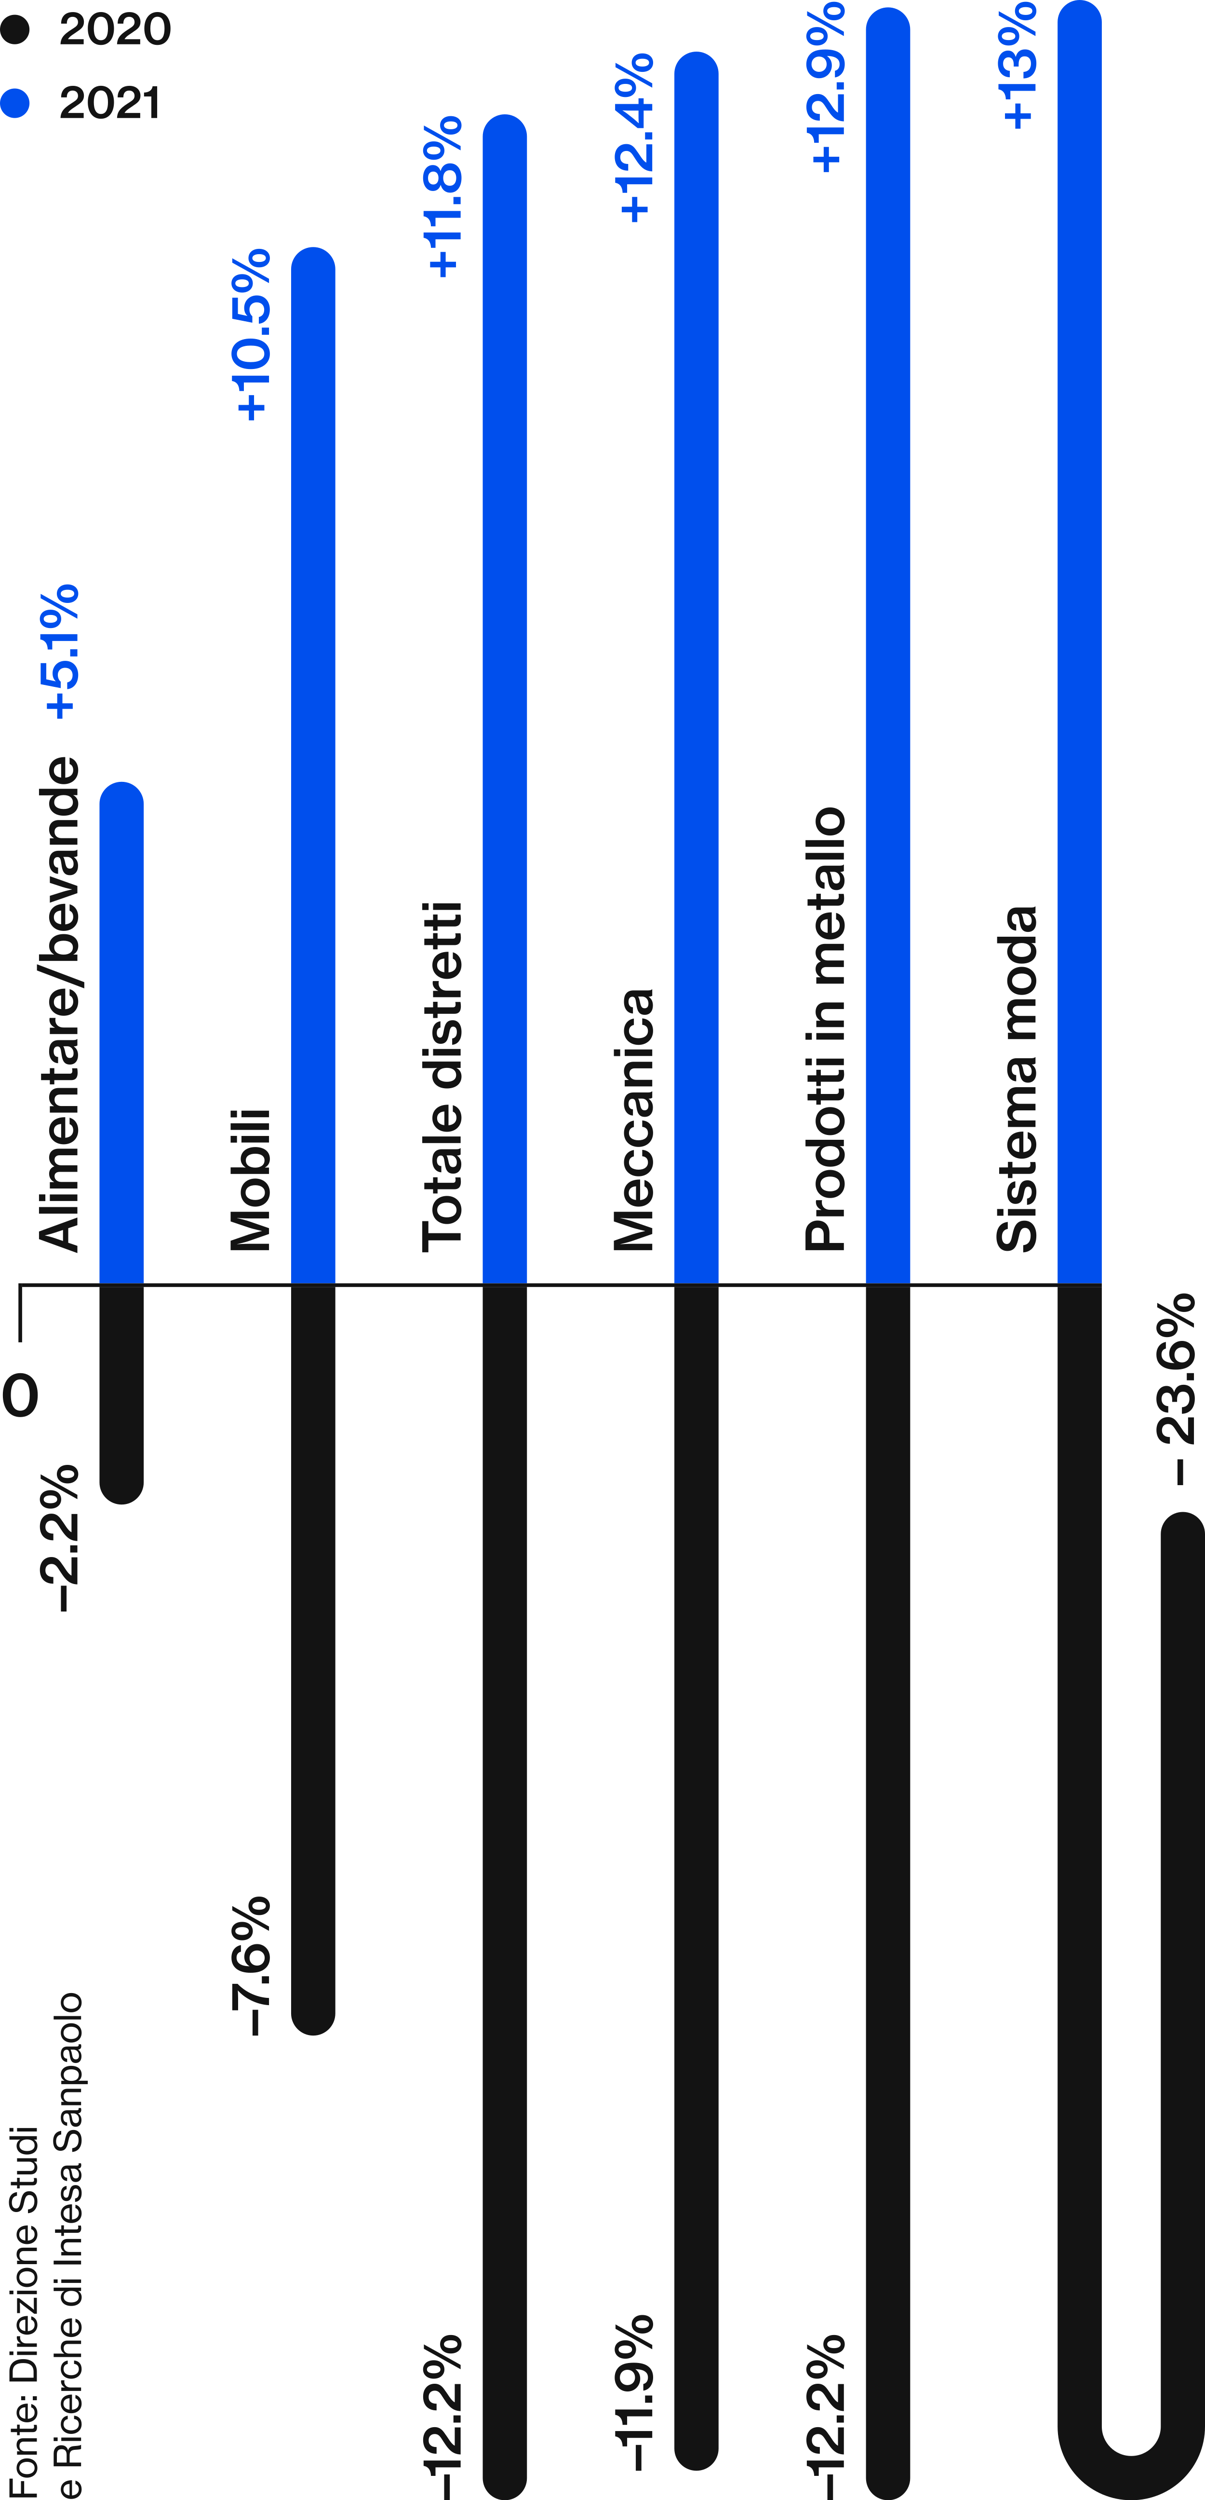 <svg width="327" height="678" viewBox="0 0 327 678" fill="none" xmlns="http://www.w3.org/2000/svg">
<path d="M287 348L287 6C287 2.686 289.686 -1.17422e-07 293 -2.62268e-07C296.314 -4.07115e-07 299 2.686 299 6L299 348L287 348Z" fill="#004FED"/>
<path d="M235 348L235 8C235 4.686 237.686 2 241 2C244.314 2 247 4.686 247 8L247 348L235 348Z" fill="#004FED"/>
<path d="M241 678C237.686 678 235 675.314 235 672L235 349L247 349L247 672C247 675.314 244.314 678 241 678Z" fill="#131313"/>
<path d="M183 348L183 20C183 16.686 185.686 14 189 14C192.314 14 195 16.686 195 20L195 348L183 348Z" fill="#004FED"/>
<path d="M189 670C185.686 670 183 667.314 183 664L183 349L195 349L195 664C195 667.314 192.314 670 189 670Z" fill="#131313"/>
<path d="M131 348L131 37C131 33.686 133.686 31 137 31C140.314 31 143 33.686 143 37L143 348L131 348Z" fill="#004FED"/>
<path d="M137 678C133.686 678 131 675.314 131 672L131 349L143 349L143 672C143 675.314 140.314 678 137 678Z" fill="#131313"/>
<path d="M79 348L79 73C79 69.686 81.686 67 85 67C88.314 67 91 69.686 91 73L91 348L79 348Z" fill="#004FED"/>
<path d="M85 552C81.686 552 79 549.314 79 546L79 349L91 349L91 546C91 549.314 88.314 552 85 552Z" fill="#131313"/>
<path d="M27 348L27 218C27 214.686 29.686 212 33 212C36.314 212 39 214.686 39 218L39 348L27 348Z" fill="#004FED"/>
<path d="M39 349L39 402C39 405.314 36.314 408 33 408C29.686 408 27 405.314 27 402L27 349L39 349Z" fill="#131313"/>
<path d="M287 349H299V658C299 662.418 302.582 666 307 666C311.418 666 315 662.418 315 658V416C315 412.686 317.686 410 321 410C324.314 410 327 412.686 327 416V658C327 669.046 318.046 678 307 678C295.954 678 287 669.046 287 658V349Z" fill="#131313"/>
<path d="M5.487 384.272C8.431 384.272 10.239 381.936 10.239 378.304C10.239 374.624 8.383 372.352 5.503 372.352C2.671 372.352 0.766 374.656 0.766 378.304C0.766 381.936 2.623 384.272 5.487 384.272ZM5.503 382.544C3.743 382.544 2.942 380.864 2.942 378.304C2.942 375.728 3.743 374.048 5.503 374.048C7.279 374.048 8.062 375.744 8.062 378.304C8.062 380.896 7.311 382.544 5.503 382.544Z" fill="#131313"/>
<rect x="6" y="349" width="1" height="293" transform="rotate(-90 6 349)" fill="#131313"/>
<rect x="5" y="348" width="1" height="16" fill="#131313"/>
<path d="M281.238 335.058C281.238 332.748 280.076 331.012 278.004 331.012C275.75 331.012 275.176 332.79 274.756 334.722C274.42 336.332 274.168 337.34 273.202 337.34C272.376 337.34 271.886 336.57 271.886 335.408C271.886 334.176 272.46 333.406 273.482 333.252L273.482 331.362C271.564 331.558 270.402 332.958 270.402 335.38C270.402 337.606 271.396 339.23 273.37 339.23C275.456 339.23 275.974 337.606 276.408 335.66C276.786 334.008 277.038 332.972 278.158 332.972C279.194 332.972 279.684 333.91 279.684 335.044C279.684 336.64 279.012 337.522 277.668 337.662L277.668 339.608C279.796 339.524 281.238 337.914 281.238 335.058ZM272.306 329.673L272.306 327.853L270.584 327.853L270.584 329.673L272.306 329.673ZM281 329.645L281 327.867L273.524 327.867L273.524 329.645L281 329.645ZM281.238 323.258C281.238 321.41 280.412 320.066 278.844 320.066C277.024 320.066 276.688 321.466 276.422 322.88C276.212 324.014 276.086 324.784 275.428 324.784C274.91 324.784 274.532 324.35 274.532 323.524C274.532 322.642 274.882 322.166 275.526 322.04L275.526 320.346C274.224 320.528 273.328 321.522 273.328 323.51C273.328 325.26 274.14 326.464 275.554 326.464C277.248 326.464 277.57 325.134 277.85 323.734C278.074 322.558 278.214 321.802 278.956 321.802C279.558 321.802 279.978 322.264 279.978 323.244C279.978 324.196 279.6 324.882 278.704 325.022L278.704 326.73C280.216 326.618 281.238 325.386 281.238 323.258ZM274.742 319.47L274.742 318.322L279.32 318.322C280.636 318.322 281.07 317.496 281.07 316.292C281.07 315.816 281.014 315.41 280.958 315.116L279.572 315.116L279.572 315.2C279.6 315.34 279.628 315.592 279.628 315.774C279.628 316.278 279.474 316.572 278.928 316.572L274.742 316.572L274.742 315.074L273.524 315.074L273.524 316.572L271.144 316.572L271.144 318.322L273.524 318.322L273.524 319.47L274.742 319.47ZM281.224 310.397C281.224 308.563 280.23 307.359 278.886 306.995L278.886 308.731C279.502 308.969 279.866 309.529 279.866 310.383C279.866 311.629 278.998 312.315 277.71 312.441L277.71 306.855C276.324 306.841 275.148 307.191 274.378 307.919C273.706 308.549 273.328 309.403 273.328 310.495C273.328 312.707 275.05 314.205 277.276 314.205C279.488 314.205 281.224 312.777 281.224 310.397ZM274.616 310.495C274.616 309.417 275.358 308.759 276.59 308.689L276.59 312.413C275.414 312.259 274.616 311.657 274.616 310.495ZM281 305.61L281 303.832L276.576 303.832C275.526 303.832 274.798 303.104 274.798 302.278C274.798 301.536 275.316 301.102 276.17 301.102L281 301.102L281 299.324L276.576 299.324C275.526 299.324 274.798 298.68 274.798 297.812C274.798 297.084 275.316 296.594 276.17 296.594L281 296.594L281 294.816L275.932 294.816C274.322 294.816 273.328 295.712 273.328 297.238C273.328 298.162 273.762 299.002 274.728 299.59L274.728 299.618C273.804 299.954 273.328 300.668 273.328 301.606C273.328 302.628 273.818 303.37 274.658 303.846L274.658 303.888L273.524 303.888L273.524 305.61L281 305.61ZM281 288.406L281 286.684L280.874 286.684C280.762 286.852 280.44 286.964 279.824 286.964L275.89 286.964C274.896 286.964 274.182 287.328 273.762 288.028C273.454 288.518 273.328 289.176 273.328 290.03C273.328 292.158 274.49 293.166 275.764 293.222L275.764 291.542C275.022 291.5 274.56 291.01 274.56 290.016C274.56 289.12 274.994 288.672 275.638 288.672C276.31 288.672 276.506 289.288 276.66 290.52C276.87 292.298 277.276 293.586 278.97 293.586C280.426 293.586 281.182 292.494 281.182 291.038C281.182 289.848 280.692 289.176 280.034 288.686L280.034 288.658C280.538 288.63 280.832 288.532 281 288.406ZM279.964 290.52C279.964 291.206 279.726 291.808 278.928 291.808C278.102 291.808 277.878 291.178 277.668 290.086C277.556 289.54 277.402 288.98 277.178 288.63L278.284 288.63C279.124 288.63 279.964 289.302 279.964 290.52ZM281 281.78L281 280.002L276.576 280.002C275.526 280.002 274.798 279.274 274.798 278.448C274.798 277.706 275.316 277.272 276.17 277.272L281 277.272L281 275.494L276.576 275.494C275.526 275.494 274.798 274.85 274.798 273.982C274.798 273.254 275.316 272.764 276.17 272.764L281 272.764L281 270.986L275.932 270.986C274.322 270.986 273.328 271.882 273.328 273.408C273.328 274.332 273.762 275.172 274.728 275.76L274.728 275.788C273.804 276.124 273.328 276.838 273.328 277.776C273.328 278.798 273.818 279.54 274.658 280.016L274.658 280.058L273.524 280.058L273.524 281.78L281 281.78ZM281.224 265.976C281.224 263.652 279.488 262.182 277.276 262.182C275.05 262.182 273.328 263.652 273.328 265.976C273.328 268.3 275.05 269.798 277.276 269.798C279.488 269.798 281.224 268.3 281.224 265.976ZM279.88 265.99C279.88 267.306 278.774 267.992 277.276 267.992C275.764 267.992 274.644 267.306 274.644 265.99C274.644 264.688 275.764 263.988 277.276 263.988C278.774 263.988 279.88 264.688 279.88 265.99ZM281.238 258.06C281.238 257.038 280.776 256.226 279.908 255.764L279.908 255.736L281 255.736L281 254.014L270.584 254.014L270.584 255.792L273.048 255.792C273.608 255.792 274.196 255.764 274.602 255.736L274.602 255.764C273.818 256.254 273.328 257.024 273.328 258.06C273.328 259.964 274.896 261.308 277.276 261.308C279.712 261.308 281.238 260.034 281.238 258.06ZM279.782 257.696C279.782 258.9 278.76 259.502 277.262 259.502C275.792 259.502 274.714 258.9 274.714 257.696C274.714 256.38 275.778 255.722 277.276 255.722C278.746 255.722 279.782 256.38 279.782 257.696ZM281 247.541L281 245.819L280.874 245.819C280.762 245.987 280.44 246.099 279.824 246.099L275.89 246.099C274.896 246.099 274.182 246.463 273.762 247.163C273.454 247.653 273.328 248.311 273.328 249.165C273.328 251.293 274.49 252.301 275.764 252.357L275.764 250.677C275.022 250.635 274.56 250.145 274.56 249.151C274.56 248.255 274.994 247.807 275.638 247.807C276.31 247.807 276.506 248.423 276.66 249.655C276.87 251.433 277.276 252.721 278.97 252.721C280.426 252.721 281.182 251.629 281.182 250.173C281.182 248.983 280.692 248.311 280.034 247.821L280.034 247.793C280.538 247.765 280.832 247.667 281 247.541ZM279.964 249.655C279.964 250.341 279.726 250.943 278.928 250.943C278.102 250.943 277.878 250.313 277.668 249.221C277.556 248.675 277.402 248.115 277.178 247.765L278.284 247.765C279.124 247.765 279.964 248.437 279.964 249.655Z" fill="#131313"/>
<path d="M229 339.02L229 337.06L225.08 337.06L225.08 334.428C225.08 332.23 223.806 330.984 221.846 330.984C220.922 330.984 220.166 331.306 219.564 331.866C218.934 332.44 218.584 333.336 218.584 334.512L218.584 339.02L229 339.02ZM220.25 337.06L220.25 334.708C220.25 333.574 220.824 332.93 221.874 332.93C222.882 332.93 223.526 333.546 223.526 334.736L223.526 337.06L220.25 337.06ZM221.524 328.114L221.524 329.836L229 329.836L229 328.058L225.248 328.058C223.806 328.058 223.008 327.176 223.022 326C223.022 325.818 223.036 325.678 223.078 325.51L223.078 325.454L221.482 325.454C221.426 325.58 221.412 325.72 221.412 325.93C221.412 326.882 221.902 327.596 222.868 328.072L222.868 328.114L221.524 328.114ZM229.224 321.047C229.224 318.723 227.488 317.253 225.276 317.253C223.05 317.253 221.328 318.723 221.328 321.047C221.328 323.371 223.05 324.869 225.276 324.869C227.488 324.869 229.224 323.371 229.224 321.047ZM227.88 321.061C227.88 322.377 226.774 323.063 225.276 323.063C223.764 323.063 222.644 322.377 222.644 321.061C222.644 319.759 223.764 319.059 225.276 319.059C226.774 319.059 227.88 319.759 227.88 321.061ZM229.238 313.13C229.238 312.108 228.776 311.296 227.908 310.834L227.908 310.806L229 310.806L229 309.084L218.584 309.084L218.584 310.862L221.048 310.862C221.608 310.862 222.196 310.834 222.602 310.806L222.602 310.834C221.818 311.324 221.328 312.094 221.328 313.13C221.328 315.034 222.896 316.378 225.276 316.378C227.712 316.378 229.238 315.104 229.238 313.13ZM227.782 312.766C227.782 313.97 226.76 314.572 225.262 314.572C223.792 314.572 222.714 313.97 222.714 312.766C222.714 311.45 223.778 310.792 225.276 310.792C226.746 310.792 227.782 311.45 227.782 312.766ZM229.224 304.012C229.224 301.688 227.488 300.218 225.276 300.218C223.05 300.218 221.328 301.688 221.328 304.012C221.328 306.336 223.05 307.834 225.276 307.834C227.488 307.834 229.224 306.336 229.224 304.012ZM227.88 304.026C227.88 305.342 226.774 306.028 225.276 306.028C223.764 306.028 222.644 305.342 222.644 304.026C222.644 302.724 223.764 302.024 225.276 302.024C226.774 302.024 227.88 302.724 227.88 304.026ZM222.742 299.55L222.742 298.402L227.32 298.402C228.636 298.402 229.07 297.576 229.07 296.372C229.07 295.896 229.014 295.49 228.958 295.196L227.572 295.196L227.572 295.28C227.6 295.42 227.628 295.672 227.628 295.854C227.628 296.358 227.474 296.652 226.928 296.652L222.742 296.652L222.742 295.154L221.524 295.154L221.524 296.652L219.144 296.652L219.144 298.402L221.524 298.402L221.524 299.55L222.742 299.55ZM222.742 294.491L222.742 293.343L227.32 293.343C228.636 293.343 229.07 292.517 229.07 291.313C229.07 290.837 229.014 290.431 228.958 290.137L227.572 290.137L227.572 290.221C227.6 290.361 227.628 290.613 227.628 290.795C227.628 291.299 227.474 291.593 226.928 291.593L222.742 291.593L222.742 290.095L221.524 290.095L221.524 291.593L219.144 291.593L219.144 293.343L221.524 293.343L221.524 294.491L222.742 294.491ZM220.306 288.876L220.306 287.056L218.584 287.056L218.584 288.876L220.306 288.876ZM229 288.848L229 287.07L221.524 287.07L221.524 288.848L229 288.848ZM220.306 281.945L220.306 280.125L218.584 280.125L218.584 281.945L220.306 281.945ZM229 281.917L229 280.139L221.524 280.139L221.524 281.917L229 281.917ZM221.524 276.79L221.524 278.526L229 278.526L229 276.748L224.618 276.748C223.554 276.748 222.798 276.048 222.798 275.054C222.798 274.144 223.344 273.626 224.226 273.626L229 273.626L229 271.848L223.932 271.848C222.322 271.848 221.328 272.814 221.328 274.424C221.328 275.474 221.79 276.258 222.616 276.748L222.616 276.79L221.524 276.79ZM229 266.741L229 264.963L224.576 264.963C223.526 264.963 222.798 264.235 222.798 263.409C222.798 262.667 223.316 262.233 224.17 262.233L229 262.233L229 260.455L224.576 260.455C223.526 260.455 222.798 259.811 222.798 258.943C222.798 258.215 223.316 257.725 224.17 257.725L229 257.725L229 255.947L223.932 255.947C222.322 255.947 221.328 256.843 221.328 258.369C221.328 259.293 221.762 260.133 222.728 260.721L222.728 260.749C221.804 261.085 221.328 261.799 221.328 262.737C221.328 263.759 221.818 264.501 222.658 264.977L222.658 265.019L221.524 265.019L221.524 266.741L229 266.741ZM229.224 250.951C229.224 249.117 228.23 247.913 226.886 247.549L226.886 249.285C227.502 249.523 227.866 250.083 227.866 250.937C227.866 252.183 226.998 252.869 225.71 252.995L225.71 247.409C224.324 247.395 223.148 247.745 222.378 248.473C221.706 249.103 221.328 249.957 221.328 251.049C221.328 253.261 223.05 254.759 225.276 254.759C227.488 254.759 229.224 253.331 229.224 250.951ZM222.616 251.049C222.616 249.971 223.358 249.313 224.59 249.243L224.59 252.967C223.414 252.813 222.616 252.211 222.616 251.049ZM222.742 246.749L222.742 245.601L227.32 245.601C228.636 245.601 229.07 244.775 229.07 243.571C229.07 243.095 229.014 242.689 228.958 242.395L227.572 242.395L227.572 242.479C227.6 242.619 227.628 242.871 227.628 243.053C227.628 243.557 227.474 243.851 226.928 243.851L222.742 243.851L222.742 242.353L221.524 242.353L221.524 243.851L219.144 243.851L219.144 245.601L221.524 245.601L221.524 246.749L222.742 246.749ZM229 236.194L229 234.472L228.874 234.472C228.762 234.64 228.44 234.752 227.824 234.752L223.89 234.752C222.896 234.752 222.182 235.116 221.762 235.816C221.454 236.306 221.328 236.964 221.328 237.818C221.328 239.946 222.49 240.954 223.764 241.01L223.764 239.33C223.022 239.288 222.56 238.798 222.56 237.804C222.56 236.908 222.994 236.46 223.638 236.46C224.31 236.46 224.506 237.076 224.66 238.308C224.87 240.086 225.276 241.374 226.97 241.374C228.426 241.374 229.182 240.282 229.182 238.826C229.182 237.636 228.692 236.964 228.034 236.474L228.034 236.446C228.538 236.418 228.832 236.32 229 236.194ZM227.964 238.308C227.964 238.994 227.726 239.596 226.928 239.596C226.102 239.596 225.878 238.966 225.668 237.874C225.556 237.328 225.402 236.768 225.178 236.418L226.284 236.418C227.124 236.418 227.964 237.09 227.964 238.308ZM229 233.08L229 231.288L218.584 231.288L218.584 233.08L229 233.08ZM229 229.621L229 227.829L218.584 227.829L218.584 229.621L229 229.621ZM229.224 222.746C229.224 220.422 227.488 218.952 225.276 218.952C223.05 218.952 221.328 220.422 221.328 222.746C221.328 225.07 223.05 226.568 225.276 226.568C227.488 226.568 229.224 225.07 229.224 222.746ZM227.88 222.76C227.88 224.076 226.774 224.762 225.276 224.762C223.764 224.762 222.644 224.076 222.644 222.76C222.644 221.458 223.764 220.758 225.276 220.758C226.774 220.758 227.88 221.458 227.88 222.76Z" fill="#131313"/>
<path d="M177 339.02L177 337.284L171.568 337.284C170.434 337.284 168.32 337.41 168.32 337.41L168.32 337.382C168.32 337.382 170.238 336.948 171.274 336.612L177 334.624L177 333.056L171.274 331.082C170.238 330.746 168.32 330.312 168.32 330.312L168.32 330.284C168.32 330.284 170.434 330.41 171.568 330.41L177 330.41L177 328.604L166.584 328.604L166.584 331.222L171.54 332.902C172.772 333.294 175.04 333.798 175.04 333.798L175.04 333.84C175.04 333.84 172.758 334.344 171.54 334.75L166.584 336.458L166.584 339.02L177 339.02ZM177.224 323.399C177.224 321.565 176.23 320.361 174.886 319.997L174.886 321.733C175.502 321.971 175.866 322.531 175.866 323.385C175.866 324.631 174.998 325.317 173.71 325.443L173.71 319.857C172.324 319.843 171.148 320.193 170.378 320.921C169.706 321.551 169.328 322.405 169.328 323.497C169.328 325.709 171.05 327.207 173.276 327.207C175.488 327.207 177.224 325.779 177.224 323.399ZM170.616 323.497C170.616 322.419 171.358 321.761 172.59 321.691L172.59 325.415C171.414 325.261 170.616 324.659 170.616 323.497ZM177.224 315.196C177.224 313.194 176.02 311.92 174.284 311.808L174.284 313.544C175.264 313.642 175.838 314.23 175.838 315.21C175.838 316.512 174.746 317.184 173.276 317.184C171.764 317.184 170.686 316.512 170.686 315.21C170.686 314.314 171.204 313.754 172.016 313.586L172.016 311.85C170.406 312.116 169.328 313.32 169.328 315.224C169.328 317.52 171.05 318.99 173.276 318.99C175.488 318.99 177.224 317.506 177.224 315.196ZM177.224 307.225C177.224 305.223 176.02 303.949 174.284 303.837L174.284 305.573C175.264 305.671 175.838 306.259 175.838 307.239C175.838 308.541 174.746 309.213 173.276 309.213C171.764 309.213 170.686 308.541 170.686 307.239C170.686 306.343 171.204 305.783 172.016 305.615L172.016 303.879C170.406 304.145 169.328 305.349 169.328 307.253C169.328 309.549 171.05 311.019 173.276 311.019C175.488 311.019 177.224 309.535 177.224 307.225ZM177 297.69L177 295.968L176.874 295.968C176.762 296.136 176.44 296.248 175.824 296.248L171.89 296.248C170.896 296.248 170.182 296.612 169.762 297.312C169.454 297.802 169.328 298.46 169.328 299.314C169.328 301.442 170.49 302.45 171.764 302.506L171.764 300.826C171.022 300.784 170.56 300.294 170.56 299.3C170.56 298.404 170.994 297.956 171.638 297.956C172.31 297.956 172.506 298.572 172.66 299.804C172.87 301.582 173.276 302.87 174.97 302.87C176.426 302.87 177.182 301.778 177.182 300.322C177.182 299.132 176.692 298.46 176.034 297.97L176.034 297.942C176.538 297.914 176.832 297.816 177 297.69ZM175.964 299.804C175.964 300.49 175.726 301.092 174.928 301.092C174.102 301.092 173.878 300.462 173.668 299.37C173.556 298.824 173.402 298.264 173.178 297.914L174.284 297.914C175.124 297.914 175.964 298.586 175.964 299.804ZM169.524 292.868L169.524 294.604L177 294.604L177 292.826L172.618 292.826C171.554 292.826 170.798 292.126 170.798 291.132C170.798 290.222 171.344 289.704 172.226 289.704L177 289.704L177 287.926L171.932 287.926C170.322 287.926 169.328 288.892 169.328 290.502C169.328 291.552 169.79 292.336 170.616 292.826L170.616 292.868L169.524 292.868ZM168.306 286.388L168.306 284.568L166.584 284.568L166.584 286.388L168.306 286.388ZM177 286.36L177 284.582L169.524 284.582L169.524 286.36L177 286.36ZM177.224 279.553C177.224 277.551 176.02 276.277 174.284 276.165L174.284 277.901C175.264 277.999 175.838 278.587 175.838 279.567C175.838 280.869 174.746 281.541 173.276 281.541C171.764 281.541 170.686 280.869 170.686 279.567C170.686 278.671 171.204 278.111 172.016 277.943L172.016 276.207C170.406 276.473 169.328 277.677 169.328 279.581C169.328 281.877 171.05 283.347 173.276 283.347C175.488 283.347 177.224 281.863 177.224 279.553ZM177 270.018L177 268.296L176.874 268.296C176.762 268.464 176.44 268.576 175.824 268.576L171.89 268.576C170.896 268.576 170.182 268.94 169.762 269.64C169.454 270.13 169.328 270.788 169.328 271.642C169.328 273.77 170.49 274.778 171.764 274.834L171.764 273.154C171.022 273.112 170.56 272.622 170.56 271.628C170.56 270.732 170.994 270.284 171.638 270.284C172.31 270.284 172.506 270.9 172.66 272.132C172.87 273.91 173.276 275.198 174.97 275.198C176.426 275.198 177.182 274.106 177.182 272.65C177.182 271.46 176.692 270.788 176.034 270.298L176.034 270.27C176.538 270.242 176.832 270.144 177 270.018ZM175.964 272.132C175.964 272.818 175.726 273.42 174.928 273.42C174.102 273.42 173.878 272.79 173.668 271.698C173.556 271.152 173.402 270.592 173.178 270.242L174.284 270.242C175.124 270.242 175.964 270.914 175.964 272.132Z" fill="#131313"/>
<path d="M116.25 339.594L116.25 336.346L125 336.346L125 334.4L116.25 334.4L116.25 331.138L114.584 331.138L114.584 339.594L116.25 339.594ZM125.224 328.101C125.224 325.777 123.488 324.307 121.276 324.307C119.05 324.307 117.328 325.777 117.328 328.101C117.328 330.425 119.05 331.923 121.276 331.923C123.488 331.923 125.224 330.425 125.224 328.101ZM123.88 328.115C123.88 329.431 122.774 330.117 121.276 330.117C119.764 330.117 118.644 329.431 118.644 328.115C118.644 326.813 119.764 326.113 121.276 326.113C122.774 326.113 123.88 326.813 123.88 328.115ZM118.742 323.64L118.742 322.492L123.32 322.492C124.636 322.492 125.07 321.666 125.07 320.462C125.07 319.986 125.014 319.58 124.958 319.286L123.572 319.286L123.572 319.37C123.6 319.51 123.628 319.762 123.628 319.944C123.628 320.448 123.474 320.742 122.928 320.742L118.742 320.742L118.742 319.244L117.524 319.244L117.524 320.742L115.144 320.742L115.144 322.492L117.524 322.492L117.524 323.64L118.742 323.64ZM125 313.084L125 311.362L124.874 311.362C124.762 311.53 124.44 311.642 123.824 311.642L119.89 311.642C118.896 311.642 118.182 312.006 117.762 312.706C117.454 313.196 117.328 313.854 117.328 314.708C117.328 316.836 118.49 317.844 119.764 317.9L119.764 316.22C119.022 316.178 118.56 315.688 118.56 314.694C118.56 313.798 118.994 313.35 119.638 313.35C120.31 313.35 120.506 313.966 120.66 315.198C120.87 316.976 121.276 318.264 122.97 318.264C124.426 318.264 125.182 317.172 125.182 315.716C125.182 314.526 124.692 313.854 124.034 313.364L124.034 313.336C124.538 313.308 124.832 313.21 125 313.084ZM123.964 315.198C123.964 315.884 123.726 316.486 122.928 316.486C122.102 316.486 121.878 315.856 121.668 314.764C121.556 314.218 121.402 313.658 121.178 313.308L122.284 313.308C123.124 313.308 123.964 313.98 123.964 315.198ZM125 309.971L125 308.179L114.584 308.179L114.584 309.971L125 309.971ZM125.224 303.11C125.224 301.276 124.23 300.072 122.886 299.708L122.886 301.444C123.502 301.682 123.866 302.242 123.866 303.096C123.866 304.342 122.998 305.028 121.71 305.154L121.71 299.568C120.324 299.554 119.148 299.904 118.378 300.632C117.706 301.262 117.328 302.116 117.328 303.208C117.328 305.42 119.05 306.918 121.276 306.918C123.488 306.918 125.224 305.49 125.224 303.11ZM118.616 303.208C118.616 302.13 119.358 301.472 120.59 301.402L120.59 305.126C119.414 304.972 118.616 304.37 118.616 303.208ZM125.238 291.912C125.238 290.89 124.776 290.078 123.908 289.616L123.908 289.588L125 289.588L125 287.866L114.584 287.866L114.584 289.644L117.048 289.644C117.608 289.644 118.196 289.616 118.602 289.588L118.602 289.616C117.818 290.106 117.328 290.876 117.328 291.912C117.328 293.816 118.896 295.16 121.276 295.16C123.712 295.16 125.238 293.886 125.238 291.912ZM123.782 291.548C123.782 292.752 122.76 293.354 121.262 293.354C119.792 293.354 118.714 292.752 118.714 291.548C118.714 290.232 119.778 289.574 121.276 289.574C122.746 289.574 123.782 290.232 123.782 291.548ZM116.306 286.265L116.306 284.445L114.584 284.445L114.584 286.265L116.306 286.265ZM125 286.237L125 284.459L117.524 284.459L117.524 286.237L125 286.237ZM125.238 279.85C125.238 278.002 124.412 276.658 122.844 276.658C121.024 276.658 120.688 278.058 120.422 279.472C120.212 280.606 120.086 281.376 119.428 281.376C118.91 281.376 118.532 280.942 118.532 280.116C118.532 279.234 118.882 278.758 119.526 278.632L119.526 276.938C118.224 277.12 117.328 278.114 117.328 280.102C117.328 281.852 118.14 283.056 119.554 283.056C121.248 283.056 121.57 281.726 121.85 280.326C122.074 279.15 122.214 278.394 122.956 278.394C123.558 278.394 123.978 278.856 123.978 279.836C123.978 280.788 123.6 281.474 122.704 281.614L122.704 283.322C124.216 283.21 125.238 281.978 125.238 279.85ZM118.742 276.062L118.742 274.914L123.32 274.914C124.636 274.914 125.07 274.088 125.07 272.884C125.07 272.408 125.014 272.002 124.958 271.708L123.572 271.708L123.572 271.792C123.6 271.932 123.628 272.184 123.628 272.366C123.628 272.87 123.474 273.164 122.928 273.164L118.742 273.164L118.742 271.666L117.524 271.666L117.524 273.164L115.144 273.164L115.144 274.914L117.524 274.914L117.524 276.062L118.742 276.062ZM117.524 268.696L117.524 270.418L125 270.418L125 268.64L121.248 268.64C119.806 268.64 119.008 267.758 119.022 266.582C119.022 266.4 119.036 266.26 119.078 266.092L119.078 266.036L117.482 266.036C117.426 266.162 117.412 266.302 117.412 266.512C117.412 267.464 117.902 268.178 118.868 268.654L118.868 268.696L117.524 268.696ZM125.224 261.643C125.224 259.809 124.23 258.605 122.886 258.241L122.886 259.977C123.502 260.215 123.866 260.775 123.866 261.629C123.866 262.875 122.998 263.561 121.71 263.687L121.71 258.101C120.324 258.087 119.148 258.437 118.378 259.165C117.706 259.795 117.328 260.649 117.328 261.741C117.328 263.953 119.05 265.451 121.276 265.451C123.488 265.451 125.224 264.023 125.224 261.643ZM118.616 261.741C118.616 260.663 119.358 260.005 120.59 259.935L120.59 263.659C119.414 263.505 118.616 262.903 118.616 261.741ZM118.742 257.441L118.742 256.293L123.32 256.293C124.636 256.293 125.07 255.467 125.07 254.263C125.07 253.787 125.014 253.381 124.958 253.087L123.572 253.087L123.572 253.171C123.6 253.311 123.628 253.563 123.628 253.745C123.628 254.249 123.474 254.543 122.928 254.543L118.742 254.543L118.742 253.045L117.524 253.045L117.524 254.543L115.144 254.543L115.144 256.293L117.524 256.293L117.524 257.441L118.742 257.441ZM118.742 252.382L118.742 251.234L123.32 251.234C124.636 251.234 125.07 250.408 125.07 249.204C125.07 248.728 125.014 248.322 124.958 248.028L123.572 248.028L123.572 248.112C123.6 248.252 123.628 248.504 123.628 248.686C123.628 249.19 123.474 249.484 122.928 249.484L118.742 249.484L118.742 247.986L117.524 247.986L117.524 249.484L115.144 249.484L115.144 251.234L117.524 251.234L117.524 252.382L118.742 252.382ZM116.306 246.767L116.306 244.947L114.584 244.947L114.584 246.767L116.306 246.767ZM125 246.739L125 244.961L117.524 244.961L117.524 246.739L125 246.739Z" fill="#131313"/>
<path d="M73 339.02L73 337.284L67.568 337.284C66.434 337.284 64.32 337.41 64.32 337.41L64.32 337.382C64.32 337.382 66.238 336.948 67.274 336.612L73 334.624L73 333.056L67.274 331.082C66.238 330.746 64.32 330.312 64.32 330.312L64.32 330.284C64.32 330.284 66.434 330.41 67.568 330.41L73 330.41L73 328.604L62.584 328.604L62.584 331.222L67.54 332.902C68.772 333.294 71.04 333.798 71.04 333.798L71.04 333.84C71.04 333.84 68.758 334.344 67.54 334.75L62.584 336.458L62.584 339.02L73 339.02ZM73.224 323.385C73.224 321.061 71.488 319.591 69.276 319.591C67.05 319.591 65.328 321.061 65.328 323.385C65.328 325.709 67.05 327.207 69.276 327.207C71.488 327.207 73.224 325.709 73.224 323.385ZM71.88 323.399C71.88 324.715 70.774 325.401 69.276 325.401C67.764 325.401 66.644 324.715 66.644 323.399C66.644 322.097 67.764 321.397 69.276 321.397C70.774 321.397 71.88 322.097 71.88 323.399ZM73.238 314.278C73.238 312.29 71.712 311.058 69.276 311.058C66.896 311.058 65.328 312.346 65.328 314.264C65.328 315.328 65.846 316.084 66.63 316.574L66.63 316.616C66.238 316.588 65.636 316.56 65.048 316.56L62.584 316.56L62.584 318.338L73 318.338L73 316.616L71.922 316.616L71.922 316.574C72.804 316.126 73.238 315.272 73.238 314.278ZM71.782 314.656C71.782 315.944 70.732 316.63 69.276 316.63C67.848 316.63 66.714 316.014 66.714 314.656C66.714 313.466 67.792 312.864 69.262 312.864C70.76 312.864 71.782 313.466 71.782 314.656ZM64.306 309.849L64.306 308.029L62.584 308.029L62.584 309.849L64.306 309.849ZM73 309.821L73 308.043L65.524 308.043L65.524 309.821L73 309.821ZM73 306.402L73 304.61L62.584 304.61L62.584 306.402L73 306.402ZM64.306 302.999L64.306 301.179L62.584 301.179L62.584 302.999L64.306 302.999ZM73 302.971L73 301.193L65.524 301.193L65.524 302.971L73 302.971Z" fill="#131313"/>
<path d="M21 339.804L21 337.844L18.522 337.004L18.522 333.056L21 332.23L21 330.158L10.584 333.952L10.584 336.024L21 339.804ZM14.686 335.702C13.692 335.366 12.18 335.016 12.18 335.016L12.18 334.988C12.18 334.988 13.454 334.736 14.686 334.33L17.094 333.532L17.094 336.528L14.686 335.702ZM21 329.111L21 327.319L10.584 327.319L10.584 329.111L21 329.111ZM12.306 325.708L12.306 323.888L10.584 323.888L10.584 325.708L12.306 325.708ZM21 325.68L21 323.902L13.524 323.902L13.524 325.68L21 325.68ZM21 322.29L21 320.512L16.576 320.512C15.526 320.512 14.798 319.784 14.798 318.958C14.798 318.216 15.316 317.782 16.17 317.782L21 317.782L21 316.004L16.576 316.004C15.526 316.004 14.798 315.36 14.798 314.492C14.798 313.764 15.316 313.274 16.17 313.274L21 313.274L21 311.496L15.932 311.496C14.322 311.496 13.328 312.392 13.328 313.918C13.328 314.842 13.762 315.682 14.728 316.27L14.728 316.298C13.804 316.634 13.328 317.348 13.328 318.286C13.328 319.308 13.818 320.05 14.658 320.526L14.658 320.568L13.524 320.568L13.524 322.29L21 322.29ZM21.224 306.5C21.224 304.666 20.23 303.462 18.886 303.098L18.886 304.834C19.502 305.072 19.866 305.632 19.866 306.486C19.866 307.732 18.998 308.418 17.71 308.544L17.71 302.958C16.324 302.944 15.148 303.294 14.378 304.022C13.706 304.652 13.328 305.506 13.328 306.598C13.328 308.81 15.05 310.308 17.276 310.308C19.488 310.308 21.224 308.88 21.224 306.5ZM14.616 306.598C14.616 305.52 15.358 304.862 16.59 304.792L16.59 308.516C15.414 308.362 14.616 307.76 14.616 306.598ZM13.524 299.977L13.524 301.713L21 301.713L21 299.935L16.618 299.935C15.554 299.935 14.798 299.235 14.798 298.241C14.798 297.331 15.344 296.813 16.226 296.813L21 296.813L21 295.035L15.932 295.035C14.322 295.035 13.328 296.001 13.328 297.611C13.328 298.661 13.79 299.445 14.616 299.935L14.616 299.977L13.524 299.977ZM14.742 294.054L14.742 292.906L19.32 292.906C20.636 292.906 21.07 292.08 21.07 290.876C21.07 290.4 21.014 289.994 20.958 289.7L19.572 289.7L19.572 289.784C19.6 289.924 19.628 290.176 19.628 290.358C19.628 290.862 19.474 291.156 18.928 291.156L14.742 291.156L14.742 289.658L13.524 289.658L13.524 291.156L11.144 291.156L11.144 292.906L13.524 292.906L13.524 294.054L14.742 294.054ZM21 283.498L21 281.776L20.874 281.776C20.762 281.944 20.44 282.056 19.824 282.056L15.89 282.056C14.896 282.056 14.182 282.42 13.762 283.12C13.454 283.61 13.328 284.268 13.328 285.122C13.328 287.25 14.49 288.258 15.764 288.314L15.764 286.634C15.022 286.592 14.56 286.102 14.56 285.108C14.56 284.212 14.994 283.764 15.638 283.764C16.31 283.764 16.506 284.38 16.66 285.612C16.87 287.39 17.276 288.678 18.97 288.678C20.426 288.678 21.182 287.586 21.182 286.13C21.182 284.94 20.692 284.268 20.034 283.778L20.034 283.75C20.538 283.722 20.832 283.624 21 283.498ZM19.964 285.612C19.964 286.298 19.726 286.9 18.928 286.9C18.102 286.9 17.878 286.27 17.668 285.178C17.556 284.632 17.402 284.072 17.178 283.722L18.284 283.722C19.124 283.722 19.964 284.394 19.964 285.612ZM13.524 278.691L13.524 280.413L21 280.413L21 278.635L17.248 278.635C15.806 278.635 15.008 277.753 15.022 276.577C15.022 276.395 15.036 276.255 15.078 276.087L15.078 276.031L13.482 276.031C13.426 276.157 13.412 276.297 13.412 276.507C13.412 277.459 13.902 278.173 14.868 278.649L14.868 278.691L13.524 278.691ZM21.224 271.637C21.224 269.803 20.23 268.599 18.886 268.235L18.886 269.971C19.502 270.209 19.866 270.769 19.866 271.623C19.866 272.869 18.998 273.555 17.71 273.681L17.71 268.095C16.324 268.081 15.148 268.431 14.378 269.159C13.706 269.789 13.328 270.643 13.328 271.735C13.328 273.947 15.05 275.445 17.276 275.445C19.488 275.445 21.224 274.017 21.224 271.637ZM14.616 271.735C14.616 270.657 15.358 269.999 16.59 269.929L16.59 273.653C15.414 273.499 14.616 272.897 14.616 271.735ZM22.876 268.024L22.876 266.344L10.024 261.486L10.024 263.166L22.876 268.024ZM21.238 256.515C21.238 254.527 19.712 253.295 17.276 253.295C14.896 253.295 13.328 254.583 13.328 256.501C13.328 257.565 13.846 258.321 14.63 258.811L14.63 258.853C14.238 258.825 13.636 258.797 13.048 258.797L10.584 258.797L10.584 260.575L21 260.575L21 258.853L19.922 258.853L19.922 258.811C20.804 258.363 21.238 257.509 21.238 256.515ZM19.782 256.893C19.782 258.181 18.732 258.867 17.276 258.867C15.848 258.867 14.714 258.251 14.714 256.893C14.714 255.703 15.792 255.101 17.262 255.101C18.76 255.101 19.782 255.703 19.782 256.893ZM21.224 248.627C21.224 246.793 20.23 245.589 18.886 245.225L18.886 246.961C19.502 247.199 19.866 247.759 19.866 248.613C19.866 249.859 18.998 250.545 17.71 250.671L17.71 245.085C16.324 245.071 15.148 245.421 14.378 246.149C13.706 246.779 13.328 247.633 13.328 248.725C13.328 250.937 15.05 252.435 17.276 252.435C19.488 252.435 21.224 251.007 21.224 248.627ZM14.616 248.725C14.616 247.647 15.358 246.989 16.59 246.919L16.59 250.643C15.414 250.489 14.616 249.887 14.616 248.725ZM21 242.197L21 240.251L13.524 237.605L13.524 239.411L17.01 240.545C18.018 240.867 19.516 241.161 19.516 241.161L19.516 241.203C19.516 241.203 18.018 241.511 17.01 241.833L13.524 242.925L13.524 244.787L21 242.197ZM21 232.147L21 230.425L20.874 230.425C20.762 230.593 20.44 230.705 19.824 230.705L15.89 230.705C14.896 230.705 14.182 231.069 13.762 231.769C13.454 232.259 13.328 232.917 13.328 233.771C13.328 235.899 14.49 236.907 15.764 236.963L15.764 235.283C15.022 235.241 14.56 234.751 14.56 233.757C14.56 232.861 14.994 232.413 15.638 232.413C16.31 232.413 16.506 233.029 16.66 234.261C16.87 236.039 17.276 237.327 18.97 237.327C20.426 237.327 21.182 236.235 21.182 234.779C21.182 233.589 20.692 232.917 20.034 232.427L20.034 232.399C20.538 232.371 20.832 232.273 21 232.147ZM19.964 234.261C19.964 234.947 19.726 235.549 18.928 235.549C18.102 235.549 17.878 234.919 17.668 233.827C17.556 233.281 17.402 232.721 17.178 232.371L18.284 232.371C19.124 232.371 19.964 233.043 19.964 234.261ZM13.524 227.325L13.524 229.061L21 229.061L21 227.283L16.618 227.283C15.554 227.283 14.798 226.583 14.798 225.589C14.798 224.679 15.344 224.161 16.226 224.161L21 224.161L21 222.383L15.932 222.383C14.322 222.383 13.328 223.349 13.328 224.959C13.328 226.009 13.79 226.793 14.616 227.283L14.616 227.325L13.524 227.325ZM21.238 217.947C21.238 216.925 20.776 216.113 19.908 215.651L19.908 215.623L21 215.623L21 213.901L10.584 213.901L10.584 215.679L13.048 215.679C13.608 215.679 14.196 215.651 14.602 215.623L14.602 215.651C13.818 216.141 13.328 216.911 13.328 217.947C13.328 219.851 14.896 221.195 17.276 221.195C19.712 221.195 21.238 219.921 21.238 217.947ZM19.782 217.583C19.782 218.787 18.76 219.389 17.262 219.389C15.792 219.389 14.714 218.787 14.714 217.583C14.714 216.267 15.778 215.609 17.276 215.609C18.746 215.609 19.782 216.267 19.782 217.583ZM21.224 208.842C21.224 207.008 20.23 205.804 18.886 205.44L18.886 207.176C19.502 207.414 19.866 207.974 19.866 208.828C19.866 210.074 18.998 210.76 17.71 210.886L17.71 205.3C16.324 205.286 15.148 205.636 14.378 206.364C13.706 206.994 13.328 207.848 13.328 208.94C13.328 211.152 15.05 212.65 17.276 212.65C19.488 212.65 21.224 211.222 21.224 208.842ZM14.616 208.94C14.616 207.862 15.358 207.204 16.59 207.134L16.59 210.858C15.414 210.704 14.616 210.102 14.616 208.94Z" fill="#131313"/>
<path d="M10 677.23L10 676.21L6.56 676.21L6.56 672.82L5.69 672.82L5.69 676.21L3.46 676.21L3.46 672.14L2.56 672.14L2.56 677.23L10 677.23ZM10.15 669.249C10.15 667.629 8.89 666.639 7.32 666.639C5.76 666.639 4.5 667.629 4.5 669.249C4.5 670.869 5.76 671.879 7.32 671.879C8.89 671.879 10.15 670.869 10.15 669.249ZM9.39 669.259C9.39 670.359 8.48 670.929 7.32 670.929C6.16 670.929 5.24 670.359 5.24 669.259C5.24 668.159 6.16 667.589 7.32 667.589C8.48 667.589 9.39 668.159 9.39 669.259ZM4.63 664.731L4.63 665.651L10 665.651L10 664.721L6.73 664.721C5.87 664.721 5.28 664.121 5.28 663.291C5.28 662.561 5.67 662.111 6.36 662.111L10 662.111L10 661.191L6.25 661.191C5.13 661.191 4.5 661.881 4.5 663.001C4.5 663.781 4.85 664.311 5.39 664.701L5.39 664.731L4.63 664.731ZM5.35 660.366L5.35 659.526L8.95 659.526C9.74 659.526 10.03 659.026 10.04 658.306C10.04 658.066 10.01 657.806 9.95 657.556L9.17 657.556L9.17 657.586C9.2 657.686 9.24 657.896 9.24 658.056C9.24 658.396 9.13 658.606 8.74 658.606L5.35 658.606L5.35 657.496L4.63 657.496L4.63 658.606L2.94 658.606L2.94 659.526L4.63 659.526L4.63 660.366L5.35 660.366ZM10.15 654.249C10.15 653.009 9.47 652.149 8.47 651.909L8.47 652.819C9.04 652.989 9.39 653.499 9.39 654.239C9.39 655.279 8.59 655.849 7.54 655.919L7.54 651.799C6.63 651.799 5.86 652.019 5.33 652.459C4.81 652.879 4.5 653.499 4.5 654.299C4.5 655.839 5.76 656.869 7.32 656.869C8.89 656.869 10.15 655.899 10.15 654.249ZM5.22 654.299C5.22 653.369 5.84 652.839 6.87 652.789L6.87 655.899C5.92 655.779 5.22 655.269 5.22 654.299ZM6.84 650.877L6.84 649.797L5.74 649.797L5.74 650.877L6.84 650.877ZM10 650.877L10 649.797L8.9 649.797L8.9 650.877L10 650.877ZM10 645.804L10 643.124C10 640.894 8.53 639.734 6.31 639.734C4.08 639.734 2.56 640.834 2.56 643.054L2.56 645.804L10 645.804ZM9.11 644.774L3.45 644.774L3.45 643.104C3.45 641.414 4.6 640.794 6.31 640.794C8.02 640.794 9.11 641.484 9.11 643.164L9.11 644.774ZM3.64 638.63L3.64 637.66L2.56 637.66L2.56 638.63L3.64 638.63ZM10 638.61L10 637.68L4.63 637.68L4.63 638.61L10 638.61ZM4.63 635.483L4.63 636.403L10 636.403L10 635.473L7.08 635.473C6.07 635.473 5.45 634.763 5.45 633.933C5.45 633.773 5.46 633.683 5.5 633.553L5.5 633.523L4.62 633.523C4.58 633.623 4.56 633.713 4.56 633.863C4.56 634.573 4.98 635.123 5.6 635.453L5.6 635.483L4.63 635.483ZM10.15 630.479C10.15 629.239 9.47 628.379 8.47 628.139L8.47 629.049C9.04 629.219 9.39 629.729 9.39 630.469C9.39 631.509 8.59 632.079 7.54 632.149L7.54 628.029C6.63 628.029 5.86 628.249 5.33 628.689C4.81 629.109 4.5 629.729 4.5 630.529C4.5 632.069 5.76 633.099 7.32 633.099C8.89 633.099 10.15 632.129 10.15 630.479ZM5.22 630.529C5.22 629.599 5.84 629.069 6.87 629.019L6.87 632.129C5.92 632.009 5.22 631.499 5.22 630.529ZM10 627.433L10 623.103L9.18 623.103L9.18 625.273C9.18 625.663 9.21 626.343 9.21 626.343L9.18 626.343C9.18 626.343 8.69 625.893 8.4 625.663L5.21 623.223L4.63 623.223L4.63 627.253L5.42 627.253L5.42 625.403C5.42 625.033 5.39 624.393 5.39 624.393L5.42 624.393C5.42 624.393 5.87 624.813 6.15 625.033L9.28 627.433L10 627.433ZM3.64 622.136L3.64 621.166L2.56 621.166L2.56 622.136L3.64 622.136ZM10 622.116L10 621.186L4.63 621.186L4.63 622.116L10 622.116ZM10.15 617.569C10.15 615.949 8.89 614.959 7.32 614.959C5.76 614.959 4.5 615.949 4.5 617.569C4.5 619.189 5.76 620.199 7.32 620.199C8.89 620.199 10.15 619.189 10.15 617.569ZM9.39 617.579C9.39 618.679 8.48 619.249 7.32 619.249C6.16 619.249 5.24 618.679 5.24 617.579C5.24 616.479 6.16 615.909 7.32 615.909C8.48 615.909 9.39 616.479 9.39 617.579ZM4.63 613.051L4.63 613.971L10 613.971L10 613.041L6.73 613.041C5.87 613.041 5.28 612.441 5.28 611.611C5.28 610.881 5.67 610.431 6.36 610.431L10 610.431L10 609.511L6.25 609.511C5.13 609.511 4.5 610.201 4.5 611.321C4.5 612.101 4.85 612.631 5.39 613.021L5.39 613.051L4.63 613.051ZM10.15 605.928C10.15 604.688 9.47 603.828 8.47 603.588L8.47 604.498C9.04 604.668 9.39 605.178 9.39 605.918C9.39 606.958 8.59 607.528 7.54 607.598L7.54 603.478C6.63 603.478 5.86 603.698 5.33 604.138C4.81 604.558 4.5 605.178 4.5 605.978C4.5 607.518 5.76 608.548 7.32 608.548C8.89 608.548 10.15 607.578 10.15 605.928ZM5.22 605.978C5.22 605.048 5.84 604.518 6.87 604.468L6.87 607.578C5.92 607.458 5.22 606.948 5.22 605.978ZM10.15 596.971C10.15 595.361 9.36 594.201 7.95 594.201C6.29 594.201 5.92 595.511 5.63 596.951C5.4 598.071 5.17 598.881 4.36 598.881C3.62 598.881 3.22 598.241 3.22 597.261C3.22 596.211 3.71 595.561 4.61 595.431L4.61 594.441C3.34 594.621 2.42 595.441 2.42 597.271C2.42 598.801 3.16 599.851 4.41 599.851C5.84 599.851 6.22 598.721 6.5 597.391C6.79 596.091 7.02 595.231 7.99 595.231C8.89 595.231 9.33 595.951 9.33 596.941C9.33 598.291 8.71 599.031 7.59 599.151L7.59 600.161C9.01 600.081 10.15 599.051 10.15 596.971ZM5.35 593.442L5.35 592.602L8.95 592.602C9.74 592.602 10.03 592.102 10.04 591.382C10.04 591.142 10.01 590.882 9.95 590.632L9.17 590.632L9.17 590.662C9.2 590.762 9.24 590.972 9.24 591.132C9.24 591.472 9.13 591.682 8.74 591.682L5.35 591.682L5.35 590.572L4.63 590.572L4.63 591.682L2.94 591.682L2.94 592.602L4.63 592.602L4.63 593.442L5.35 593.442ZM10 585.256L4.63 585.256L4.63 586.186L7.9 586.186C8.73 586.186 9.36 586.716 9.36 587.536C9.36 588.276 8.96 588.706 8.28 588.706L4.63 588.706L4.63 589.636L8.33 589.636C9.45 589.636 10.12 588.926 10.12 587.816C10.12 587.046 9.78 586.576 9.25 586.196L9.25 586.176L10 586.176L10 585.256ZM10.16 581.882C10.16 581.132 9.81 580.562 9.23 580.222L9.23 580.202L10 580.202L10 579.282L2.56 579.282L2.56 580.212L4.46 580.212C4.82 580.212 5.21 580.202 5.45 580.182L5.45 580.202C4.88 580.542 4.5 581.142 4.5 581.902C4.5 583.232 5.56 584.252 7.33 584.252C9.06 584.252 10.16 583.332 10.16 581.882ZM9.39 581.812C9.39 582.802 8.52 583.302 7.34 583.302C6.16 583.302 5.28 582.802 5.28 581.812C5.28 580.732 6.13 580.162 7.34 580.162C8.52 580.162 9.39 580.662 9.39 581.812ZM3.64 578.025L3.64 577.055L2.56 577.055L2.56 578.025L3.64 578.025ZM10 578.005L10 577.075L4.63 577.075L4.63 578.005L10 578.005ZM22.15 675.03C22.15 673.79 21.47 672.93 20.47 672.69L20.47 673.6C21.04 673.77 21.39 674.28 21.39 675.02C21.39 676.06 20.59 676.63 19.54 676.7L19.54 672.58C18.63 672.58 17.86 672.8 17.33 673.24C16.81 673.66 16.5 674.28 16.5 675.08C16.5 676.62 17.76 677.65 19.32 677.65C20.89 677.65 22.15 676.68 22.15 675.03ZM17.22 675.08C17.22 674.15 17.84 673.62 18.87 673.57L18.87 676.68C17.92 676.56 17.22 676.05 17.22 675.08ZM22 668.802L22 667.782L18.9 667.782L18.9 665.802C18.9 664.832 19.28 664.392 20.33 664.322C21.52 664.242 21.86 664.222 22 664.052L22 662.962L21.95 662.962C21.85 663.112 21.49 663.212 20.32 663.302C19.25 663.372 18.75 663.612 18.5 664.452L18.47 664.452C18.16 663.462 17.52 663.092 16.61 663.092C15.38 663.092 14.56 663.992 14.56 665.322L14.56 668.802L22 668.802ZM15.44 667.782L15.44 665.602C15.44 664.552 15.89 664.142 16.76 664.142C17.57 664.142 18.08 664.642 18.08 665.652L18.08 667.782L15.44 667.782ZM15.64 661.95L15.64 660.98L14.56 660.98L14.56 661.95L15.64 661.95ZM22 661.93L22 661L16.63 661L16.63 661.93L22 661.93ZM22.15 657.393C22.15 656.033 21.38 655.183 20.1 655.063L20.1 655.983C20.9 656.053 21.39 656.553 21.39 657.393C21.39 658.493 20.48 659.063 19.32 659.063C18.16 659.063 17.25 658.493 17.25 657.393C17.25 656.613 17.68 656.133 18.38 656.003L18.38 655.073C17.23 655.263 16.5 656.103 16.5 657.393C16.5 659.003 17.76 660.013 19.32 660.013C20.89 660.013 22.15 659.003 22.15 657.393ZM22.15 651.798C22.15 650.558 21.47 649.698 20.47 649.458L20.47 650.368C21.04 650.538 21.39 651.048 21.39 651.788C21.39 652.828 20.59 653.398 19.54 653.468L19.54 649.348C18.63 649.348 17.86 649.568 17.33 650.008C16.81 650.428 16.5 651.048 16.5 651.848C16.5 653.388 17.76 654.418 19.32 654.418C20.89 654.418 22.15 653.448 22.15 651.798ZM17.22 651.848C17.22 650.918 17.84 650.388 18.87 650.338L18.87 653.448C17.92 653.328 17.22 652.818 17.22 651.848ZM16.63 647.436L16.63 648.356L22 648.356L22 647.426L19.08 647.426C18.07 647.426 17.45 646.716 17.45 645.886C17.45 645.726 17.46 645.636 17.5 645.506L17.5 645.476L16.62 645.476C16.58 645.576 16.56 645.666 16.56 645.816C16.56 646.526 16.98 647.076 17.6 647.406L17.6 647.436L16.63 647.436ZM22.15 642.432C22.15 641.072 21.38 640.222 20.1 640.102L20.1 641.022C20.9 641.092 21.39 641.592 21.39 642.432C21.39 643.532 20.48 644.102 19.32 644.102C18.16 644.102 17.25 643.532 17.25 642.432C17.25 641.652 17.68 641.172 18.38 641.042L18.38 640.112C17.23 640.302 16.5 641.142 16.5 642.432C16.5 644.042 17.76 645.052 19.32 645.052C20.89 645.052 22.15 644.042 22.15 642.432ZM16.51 638.237L14.56 638.237L14.56 639.167L22 639.167L22 638.237L18.73 638.237C17.87 638.237 17.28 637.637 17.28 636.807C17.28 636.077 17.67 635.627 18.36 635.627L22 635.627L22 634.707L18.25 634.707C17.13 634.707 16.5 635.397 16.5 636.517C16.5 637.297 16.84 637.837 17.41 638.237L17.41 638.267C17.15 638.257 16.78 638.237 16.51 638.237ZM22.15 631.124C22.15 629.884 21.47 629.024 20.47 628.784L20.47 629.694C21.04 629.864 21.39 630.374 21.39 631.114C21.39 632.154 20.59 632.724 19.54 632.794L19.54 628.674C18.63 628.674 17.86 628.894 17.33 629.334C16.81 629.754 16.5 630.374 16.5 631.174C16.5 632.714 17.76 633.744 19.32 633.744C20.89 633.744 22.15 632.774 22.15 631.124ZM17.22 631.174C17.22 630.244 17.84 629.714 18.87 629.664L18.87 632.774C17.92 632.654 17.22 632.144 17.22 631.174ZM22.16 622.946C22.16 622.196 21.81 621.626 21.23 621.286L21.23 621.266L22 621.266L22 620.346L14.56 620.346L14.56 621.276L16.46 621.276C16.82 621.276 17.21 621.266 17.45 621.246L17.45 621.266C16.88 621.606 16.5 622.206 16.5 622.966C16.5 624.296 17.56 625.316 19.33 625.316C21.06 625.316 22.16 624.396 22.16 622.946ZM21.39 622.876C21.39 623.866 20.52 624.366 19.34 624.366C18.16 624.366 17.28 623.866 17.28 622.876C17.28 621.796 18.13 621.226 19.34 621.226C20.52 621.226 21.39 621.726 21.39 622.876ZM15.64 619.089L15.64 618.119L14.56 618.119L14.56 619.089L15.64 619.089ZM22 619.069L22 618.139L16.63 618.139L16.63 619.069L22 619.069ZM22 614.056L22 613.036L14.56 613.036L14.56 614.056L22 614.056ZM16.63 610.688L16.63 611.608L22 611.608L22 610.678L18.73 610.678C17.87 610.678 17.28 610.078 17.28 609.248C17.28 608.518 17.67 608.068 18.36 608.068L22 608.068L22 607.148L18.25 607.148C17.13 607.148 16.5 607.838 16.5 608.958C16.5 609.738 16.85 610.268 17.39 610.658L17.39 610.688L16.63 610.688ZM17.35 606.323L17.35 605.483L20.95 605.483C21.74 605.483 22.03 604.983 22.04 604.263C22.04 604.023 22.01 603.763 21.95 603.513L21.17 603.513L21.17 603.543C21.2 603.643 21.24 603.853 21.24 604.013C21.24 604.353 21.13 604.563 20.74 604.563L17.35 604.563L17.35 603.453L16.63 603.453L16.63 604.563L14.94 604.563L14.94 605.483L16.63 605.483L16.63 606.323L17.35 606.323ZM22.15 600.206C22.15 598.966 21.47 598.106 20.47 597.866L20.47 598.776C21.04 598.946 21.39 599.456 21.39 600.196C21.39 601.236 20.59 601.806 19.54 601.876L19.54 597.756C18.63 597.756 17.86 597.976 17.33 598.416C16.81 598.836 16.5 599.456 16.5 600.256C16.5 601.796 17.76 602.826 19.32 602.826C20.89 602.826 22.15 601.856 22.15 600.206ZM17.22 600.256C17.22 599.326 17.84 598.796 18.87 598.746L18.87 601.856C17.92 601.736 17.22 601.226 17.22 600.256ZM22.16 594.704C22.16 593.444 21.6 592.544 20.51 592.544C19.26 592.544 19.02 593.464 18.81 594.534C18.63 595.444 18.52 595.964 17.96 595.964C17.55 595.964 17.21 595.654 17.21 594.924C17.21 594.154 17.52 593.774 18.07 593.694L18.07 592.764C17.14 592.884 16.51 593.554 16.51 594.904C16.51 596.154 17.09 596.874 18.01 596.874C19.19 596.874 19.41 595.924 19.63 594.874C19.82 593.924 19.97 593.474 20.56 593.474C21.04 593.474 21.41 593.834 21.41 594.684C21.41 595.454 21.15 596.054 20.37 596.164L20.37 597.104C21.46 597.024 22.16 596.184 22.16 594.704ZM22.11 589.891C22.11 588.981 21.68 588.431 21.21 588.091L21.21 588.081C21.78 587.981 22.05 587.701 22.05 587.131C22.05 586.911 22.01 586.761 21.97 586.631L21.32 586.631L21.32 586.671C21.42 587.141 21.19 587.241 20.76 587.241L18.25 587.241C17.53 587.241 17.06 587.511 16.79 587.961C16.59 588.301 16.5 588.751 16.5 589.261C16.5 590.711 17.31 591.401 18.22 591.441L18.22 590.541C17.58 590.511 17.18 590.101 17.18 589.251C17.18 588.511 17.54 588.101 18.12 588.101C18.67 588.101 18.8 588.611 18.89 589.401C19.06 590.791 19.33 591.711 20.58 591.711C21.61 591.711 22.11 590.911 22.11 589.891ZM21.43 589.661C21.43 590.201 21.26 590.731 20.57 590.731C19.83 590.731 19.67 590.151 19.52 589.271C19.44 588.831 19.31 588.361 19.14 588.091L20.02 588.091C20.64 588.091 21.43 588.591 21.43 589.661ZM22.15 580.359C22.15 578.749 21.36 577.589 19.95 577.589C18.29 577.589 17.92 578.899 17.63 580.339C17.4 581.459 17.17 582.269 16.36 582.269C15.62 582.269 15.22 581.629 15.22 580.649C15.22 579.599 15.71 578.949 16.61 578.819L16.61 577.829C15.34 578.009 14.42 578.829 14.42 580.659C14.42 582.189 15.16 583.239 16.41 583.239C17.84 583.239 18.22 582.109 18.5 580.779C18.79 579.479 19.02 578.619 19.99 578.619C20.89 578.619 21.33 579.339 21.33 580.329C21.33 581.679 20.71 582.419 19.59 582.539L19.59 583.549C21.01 583.469 22.15 582.439 22.15 580.359ZM22.11 574.901C22.11 573.991 21.68 573.441 21.21 573.101L21.21 573.091C21.78 572.991 22.05 572.711 22.05 572.141C22.05 571.921 22.01 571.771 21.97 571.641L21.32 571.641L21.32 571.681C21.42 572.151 21.19 572.251 20.76 572.251L18.25 572.251C17.53 572.251 17.06 572.521 16.79 572.971C16.59 573.311 16.5 573.761 16.5 574.271C16.5 575.721 17.31 576.411 18.22 576.451L18.22 575.551C17.58 575.521 17.18 575.111 17.18 574.261C17.18 573.521 17.54 573.111 18.12 573.111C18.67 573.111 18.8 573.621 18.89 574.411C19.06 575.801 19.33 576.721 20.58 576.721C21.61 576.721 22.11 575.921 22.11 574.901ZM21.43 574.671C21.43 575.211 21.26 575.741 20.57 575.741C19.83 575.741 19.67 575.161 19.52 574.281C19.44 573.841 19.31 573.371 19.14 573.101L20.02 573.101C20.64 573.101 21.43 573.601 21.43 574.671ZM16.63 569.965L16.63 570.885L22 570.885L22 569.955L18.73 569.955C17.87 569.955 17.28 569.355 17.28 568.525C17.28 567.795 17.67 567.345 18.36 567.345L22 567.345L22 566.425L18.25 566.425C17.13 566.425 16.5 567.115 16.5 568.235C16.5 569.015 16.85 569.545 17.39 569.935L17.39 569.965L16.63 569.965ZM23.82 565.172L23.82 564.242L22.19 564.242C21.78 564.242 21.48 564.252 21.29 564.262L21.29 564.232C21.86 563.862 22.16 563.272 22.16 562.542C22.16 561.092 21.05 560.202 19.33 560.202C17.56 560.202 16.5 561.142 16.5 562.512C16.5 563.282 16.86 563.822 17.47 564.222L17.47 564.252L16.63 564.252L16.63 565.172L23.82 565.172ZM21.39 562.642C21.39 563.832 20.48 564.292 19.35 564.292C18.21 564.292 17.29 563.772 17.29 562.632C17.29 561.642 18.17 561.152 19.35 561.152C20.52 561.152 21.39 561.652 21.39 562.642ZM22.11 557.615C22.11 556.705 21.68 556.155 21.21 555.815L21.21 555.805C21.78 555.705 22.05 555.425 22.05 554.855C22.05 554.635 22.01 554.485 21.97 554.355L21.32 554.355L21.32 554.395C21.42 554.865 21.19 554.965 20.76 554.965L18.25 554.965C17.53 554.965 17.06 555.235 16.79 555.685C16.59 556.025 16.5 556.475 16.5 556.985C16.5 558.435 17.31 559.125 18.22 559.165L18.22 558.265C17.58 558.235 17.18 557.825 17.18 556.975C17.18 556.235 17.54 555.825 18.12 555.825C18.67 555.825 18.8 556.335 18.89 557.125C19.06 558.515 19.33 559.435 20.58 559.435C21.61 559.435 22.11 558.635 22.11 557.615ZM21.43 557.385C21.43 557.925 21.26 558.455 20.57 558.455C19.83 558.455 19.67 557.875 19.52 556.995C19.44 556.555 19.31 556.085 19.14 555.815L20.02 555.815C20.64 555.815 21.43 556.315 21.43 557.385ZM22.15 551.26C22.15 549.64 20.89 548.65 19.32 548.65C17.76 548.65 16.5 549.64 16.5 551.26C16.5 552.88 17.76 553.89 19.32 553.89C20.89 553.89 22.15 552.88 22.15 551.26ZM21.39 551.27C21.39 552.37 20.48 552.94 19.32 552.94C18.16 552.94 17.24 552.37 17.24 551.27C17.24 550.17 18.16 549.6 19.32 549.6C20.48 549.6 21.39 550.17 21.39 551.27ZM22 547.633L22 546.703L14.56 546.703L14.56 547.633L22 547.633ZM22.15 543.057C22.15 541.437 20.89 540.447 19.32 540.447C17.76 540.447 16.5 541.437 16.5 543.057C16.5 544.677 17.76 545.687 19.32 545.687C20.89 545.687 22.15 544.677 22.15 543.057ZM21.39 543.067C21.39 544.167 20.48 544.737 19.32 544.737C18.16 544.737 17.24 544.167 17.24 543.067C17.24 541.967 18.16 541.397 19.32 541.397C20.48 541.397 21.39 541.967 21.39 543.067Z" fill="#131313"/>
<path d="M16.42 12H22.708V10.632H18.484V10.572C19 9.708 20.236 9.12 21.124 8.436C22.06 7.812 22.78 7.212 22.78 5.952C22.78 4.428 21.664 3.276 19.792 3.276C18.652 3.276 17.776 3.66 17.26 4.296C16.816 4.848 16.588 5.496 16.588 6.408H18.136C18.136 5.796 18.268 5.34 18.568 5.016C18.832 4.716 19.204 4.56 19.708 4.56C20.62 4.56 21.172 5.136 21.172 5.988C21.172 6.768 20.704 7.176 19.912 7.68C19.072 8.232 18.052 8.832 17.332 9.636C16.792 10.248 16.456 10.956 16.42 12ZM27.369 12.204C29.577 12.204 30.933 10.452 30.933 7.728C30.933 4.968 29.541 3.264 27.381 3.264C25.257 3.264 23.829 4.992 23.829 7.728C23.829 10.452 25.221 12.204 27.369 12.204ZM27.381 10.908C26.061 10.908 25.461 9.648 25.461 7.728C25.461 5.796 26.061 4.536 27.381 4.536C28.713 4.536 29.301 5.808 29.301 7.728C29.301 9.672 28.737 10.908 27.381 10.908ZM31.76 12H38.048V10.632H33.824V10.572C34.34 9.708 35.576 9.12 36.464 8.436C37.4 7.812 38.12 7.212 38.12 5.952C38.12 4.428 37.004 3.276 35.132 3.276C33.992 3.276 33.116 3.66 32.6 4.296C32.156 4.848 31.928 5.496 31.928 6.408H33.476C33.476 5.796 33.608 5.34 33.908 5.016C34.172 4.716 34.544 4.56 35.048 4.56C35.96 4.56 36.512 5.136 36.512 5.988C36.512 6.768 36.044 7.176 35.252 7.68C34.412 8.232 33.392 8.832 32.672 9.636C32.132 10.248 31.796 10.956 31.76 12ZM42.709 12.204C44.917 12.204 46.273 10.452 46.273 7.728C46.273 4.968 44.881 3.264 42.721 3.264C40.597 3.264 39.169 4.992 39.169 7.728C39.169 10.452 40.561 12.204 42.709 12.204ZM42.721 10.908C41.401 10.908 40.801 9.648 40.801 7.728C40.801 5.796 41.401 4.536 42.721 4.536C44.053 4.536 44.641 5.808 44.641 7.728C44.641 9.672 44.077 10.908 42.721 10.908Z" fill="#131313"/>
<circle cx="4" cy="8" r="4" fill="#131313"/>
<path d="M16.42 32H22.708V30.632H18.484V30.572C19 29.708 20.236 29.12 21.124 28.436C22.06 27.812 22.78 27.212 22.78 25.952C22.78 24.428 21.664 23.276 19.792 23.276C18.652 23.276 17.776 23.66 17.26 24.296C16.816 24.848 16.588 25.496 16.588 26.408H18.136C18.136 25.796 18.268 25.34 18.568 25.016C18.832 24.716 19.204 24.56 19.708 24.56C20.62 24.56 21.172 25.136 21.172 25.988C21.172 26.768 20.704 27.176 19.912 27.68C19.072 28.232 18.052 28.832 17.332 29.636C16.792 30.248 16.456 30.956 16.42 32ZM27.369 32.204C29.577 32.204 30.933 30.452 30.933 27.728C30.933 24.968 29.541 23.264 27.381 23.264C25.257 23.264 23.829 24.992 23.829 27.728C23.829 30.452 25.221 32.204 27.369 32.204ZM27.381 30.908C26.061 30.908 25.461 29.648 25.461 27.728C25.461 25.796 26.061 24.536 27.381 24.536C28.713 24.536 29.301 25.808 29.301 27.728C29.301 29.672 28.737 30.908 27.381 30.908ZM31.76 32H38.048V30.632H33.824V30.572C34.34 29.708 35.576 29.12 36.464 28.436C37.4 27.812 38.12 27.212 38.12 25.952C38.12 24.428 37.004 23.276 35.132 23.276C33.992 23.276 33.116 23.66 32.6 24.296C32.156 24.848 31.928 25.496 31.928 26.408H33.476C33.476 25.796 33.608 25.34 33.908 25.016C34.172 24.716 34.544 24.56 35.048 24.56C35.96 24.56 36.512 25.136 36.512 25.988C36.512 26.768 36.044 27.176 35.252 27.68C34.412 28.232 33.392 28.832 32.672 29.636C32.132 30.248 31.796 30.956 31.76 32ZM41.065 32H42.649V23.384H41.413C41.221 24.596 40.261 25.064 39.085 25.1V26.156H41.065V32Z" fill="#131313"/>
<circle cx="4" cy="28" r="4" fill="#004FED"/>
<path d="M16.94 194.895L16.94 192.235L19.74 192.235L19.74 190.723L16.94 190.723L16.94 188.063L15.526 188.063L15.526 190.723L12.726 190.723L12.726 192.235L15.526 192.235L15.526 194.895L16.94 194.895ZM21.224 183.016C21.224 180.818 19.852 179.208 17.696 179.208C15.554 179.208 14.266 180.804 14.266 182.554C14.266 183.562 14.574 184.22 15.12 184.738L15.12 184.766L12.558 184.22L12.558 179.824L11.032 179.824L11.032 185.536L16.478 186.6L16.478 184.85C16.058 184.514 15.694 183.898 15.694 183.002C15.694 181.938 16.436 181.084 17.682 181.084C18.886 181.084 19.698 181.882 19.698 183.072C19.698 184.22 19.11 184.878 18.242 185.06L18.242 186.88C20.006 186.74 21.224 185.2 21.224 183.016ZM21 178.013L21 176.067L19.054 176.067L19.054 178.013L21 178.013ZM21 173.82L21 171.972L10.948 171.972L10.948 173.414C12.362 173.638 12.908 174.758 12.95 176.13L14.182 176.13L14.182 173.82L21 173.82ZM16.604 167.829C16.604 166.359 15.47 165.337 13.706 165.337C11.914 165.337 10.808 166.373 10.808 167.829C10.808 169.271 11.942 170.335 13.706 170.335C15.47 170.335 16.604 169.285 16.604 167.829ZM21 167.773L21 166.597L11.032 161.039L11.032 162.229L21 167.773ZM21.238 160.997C21.238 159.513 20.09 158.477 18.326 158.477C16.548 158.477 15.428 159.527 15.428 160.997C15.428 162.425 16.562 163.503 18.326 163.503C20.09 163.503 21.238 162.453 21.238 160.997ZM15.526 167.829C15.526 168.543 14.756 168.879 13.706 168.879C12.628 168.879 11.858 168.543 11.858 167.829C11.858 167.115 12.656 166.751 13.706 166.751C14.77 166.751 15.526 167.101 15.526 167.829ZM20.146 160.983C20.146 161.697 19.376 162.047 18.326 162.047C17.262 162.047 16.478 161.697 16.478 160.983C16.478 160.297 17.276 159.919 18.326 159.919C19.39 159.919 20.146 160.255 20.146 160.983Z" fill="#004FED"/>
<path d="M68.94 113.985L68.94 111.325L71.74 111.325L71.74 109.813L68.94 109.813L68.94 107.153L67.526 107.153L67.526 109.813L64.726 109.813L64.726 111.325L67.526 111.325L67.526 113.985L68.94 113.985ZM73 103.725L73 101.877L62.948 101.877L62.948 103.319C64.362 103.543 64.908 104.663 64.95 106.035L66.182 106.035L66.182 103.725L73 103.725ZM73.238 95.969C73.238 93.393 71.194 91.811 68.016 91.811C64.796 91.811 62.808 93.435 62.808 95.955C62.808 98.433 64.824 100.099 68.016 100.099C71.194 100.099 73.238 98.475 73.238 95.969ZM71.726 95.955C71.726 97.495 70.256 98.195 68.016 98.195C65.762 98.195 64.292 97.495 64.292 95.955C64.292 94.401 65.776 93.715 68.016 93.715C70.284 93.715 71.726 94.373 71.726 95.955ZM73 90.787L73 88.841L71.054 88.841L71.054 90.787L73 90.787ZM73.224 83.922C73.224 81.724 71.852 80.114 69.696 80.114C67.554 80.114 66.266 81.71 66.266 83.46C66.266 84.468 66.574 85.126 67.12 85.644L67.12 85.672L64.558 85.126L64.558 80.73L63.032 80.73L63.032 86.442L68.478 87.506L68.478 85.756C68.058 85.42 67.694 84.804 67.694 83.908C67.694 82.844 68.436 81.99 69.682 81.99C70.886 81.99 71.698 82.788 71.698 83.978C71.698 85.126 71.11 85.784 70.242 85.966L70.242 87.786C72.006 87.646 73.224 86.106 73.224 83.922ZM68.604 76.829C68.604 75.359 67.47 74.337 65.706 74.337C63.914 74.337 62.808 75.373 62.808 76.829C62.808 78.27 63.942 79.335 65.706 79.335C67.47 79.335 68.604 78.284 68.604 76.829ZM73 76.772L73 75.597L63.032 70.038L63.032 71.228L73 76.772ZM73.238 69.996C73.238 68.513 72.09 67.477 70.326 67.477C68.548 67.477 67.428 68.526 67.428 69.996C67.428 71.424 68.562 72.502 70.326 72.502C72.09 72.502 73.238 71.453 73.238 69.996ZM67.526 76.829C67.526 77.543 66.756 77.879 65.706 77.879C64.628 77.879 63.858 77.543 63.858 76.829C63.858 76.115 64.656 75.751 65.706 75.751C66.77 75.751 67.526 76.1 67.526 76.829ZM72.146 69.983C72.146 70.697 71.376 71.046 70.326 71.046C69.262 71.046 68.478 70.697 68.478 69.983C68.478 69.296 69.276 68.918 70.326 68.918C71.39 68.918 72.146 69.254 72.146 69.983Z" fill="#004FED"/>
<path d="M120.94 75.155L120.94 72.495L123.74 72.495L123.74 70.983L120.94 70.983L120.94 68.323L119.526 68.323L119.526 70.983L116.726 70.983L116.726 72.495L119.526 72.495L119.526 75.155L120.94 75.155ZM125 64.895L125 63.047L114.948 63.047L114.948 64.489C116.362 64.713 116.908 65.833 116.95 67.205L118.182 67.205L118.182 64.895L125 64.895ZM125 59.057L125 57.209L114.948 57.209L114.948 58.651C116.362 58.875 116.908 59.995 116.95 61.367L118.182 61.367L118.182 59.057L125 59.057ZM125 55.361L125 53.415L123.054 53.415L123.054 55.361L125 55.361ZM125.238 48.244C125.238 46.088 124.216 44.296 122.116 44.296C120.87 44.296 119.918 45.052 119.582 46.354L119.54 46.354C119.19 45.304 118.434 44.758 117.468 44.758C115.83 44.758 114.808 46.186 114.808 48.272C114.808 50.344 115.872 51.786 117.496 51.786C118.476 51.786 119.218 51.24 119.568 50.176L119.61 50.176C119.974 51.45 120.87 52.248 122.158 52.248C124.216 52.248 125.238 50.4 125.238 48.244ZM118.994 48.272C118.994 49.378 118.448 50.036 117.58 50.036C116.712 50.036 116.152 49.378 116.152 48.272C116.152 47.166 116.712 46.522 117.58 46.522C118.448 46.522 118.994 47.166 118.994 48.272ZM123.81 48.244C123.81 49.574 123.152 50.372 122.074 50.372C120.968 50.372 120.268 49.574 120.268 48.258C120.268 46.942 120.968 46.158 122.074 46.158C123.138 46.158 123.81 46.97 123.81 48.244ZM120.604 40.828C120.604 39.358 119.47 38.337 117.706 38.337C115.914 38.337 114.808 39.373 114.808 40.828C114.808 42.27 115.942 43.334 117.706 43.334C119.47 43.334 120.604 42.285 120.604 40.828ZM125 40.773L125 39.596L115.032 34.038L115.032 35.228L125 40.773ZM125.238 33.996C125.238 32.513 124.09 31.477 122.326 31.477C120.548 31.477 119.428 32.526 119.428 33.996C119.428 35.425 120.562 36.502 122.326 36.502C124.09 36.502 125.238 35.453 125.238 33.996ZM119.526 40.828C119.526 41.542 118.756 41.879 117.706 41.879C116.628 41.879 115.858 41.542 115.858 40.828C115.858 40.114 116.656 39.751 117.706 39.751C118.77 39.751 119.526 40.1 119.526 40.828ZM124.146 33.983C124.146 34.697 123.376 35.047 122.326 35.047C121.262 35.047 120.478 34.697 120.478 33.983C120.478 33.297 121.276 32.919 122.326 32.919C123.39 32.919 124.146 33.255 124.146 33.983Z" fill="#004FED"/>
<path d="M172.94 60.233L172.94 57.573L175.74 57.573L175.74 56.061L172.94 56.061L172.94 53.401L171.526 53.401L171.526 56.061L168.726 56.061L168.726 57.573L171.526 57.573L171.526 60.233L172.94 60.233ZM177 49.973L177 48.125L166.948 48.125L166.948 49.567C168.362 49.791 168.908 50.911 168.95 52.283L170.182 52.283L170.182 49.973L177 49.973ZM177 46.473L177 39.137L175.404 39.137L175.404 44.065L175.334 44.065C174.326 43.463 173.64 42.021 172.842 40.985C172.114 39.893 171.414 39.053 169.944 39.053C168.166 39.053 166.822 40.355 166.822 42.539C166.822 43.869 167.27 44.891 168.012 45.493C168.656 46.011 169.412 46.277 170.476 46.277L170.476 44.471C169.762 44.471 169.23 44.317 168.852 43.967C168.502 43.659 168.32 43.225 168.32 42.637C168.32 41.573 168.992 40.929 169.986 40.929C170.896 40.929 171.372 41.475 171.96 42.399C172.604 43.379 173.304 44.569 174.242 45.409C174.956 46.039 175.782 46.431 177 46.473ZM177 37.828L177 35.882L175.054 35.882L175.054 37.828L177 37.828ZM177 29.992L177 28.2L174.662 28.2L174.662 26.66L173.276 26.66L173.276 28.2L166.92 28.2L166.92 29.88L173.024 34.738L174.662 34.738L174.662 29.992L177 29.992ZM173.346 33.422L173.318 33.422C173.318 33.422 172.562 32.708 172.072 32.302L170.266 30.874C169.748 30.468 168.922 29.95 168.922 29.95L168.922 29.922C168.922 29.922 169.86 29.992 170.42 29.992L173.276 29.992L173.276 31.966C173.276 32.526 173.346 33.422 173.346 33.422ZM172.604 23.828C172.604 22.358 171.47 21.337 169.706 21.337C167.914 21.337 166.808 22.372 166.808 23.828C166.808 25.27 167.942 26.334 169.706 26.334C171.47 26.334 172.604 25.285 172.604 23.828ZM177 23.773L177 22.596L167.032 17.038L167.032 18.229L177 23.773ZM177.238 16.997C177.238 15.512 176.09 14.476 174.326 14.476C172.548 14.476 171.428 15.527 171.428 16.997C171.428 18.424 172.562 19.503 174.326 19.503C176.09 19.503 177.238 18.453 177.238 16.997ZM171.526 23.828C171.526 24.543 170.756 24.878 169.706 24.878C168.628 24.878 167.858 24.543 167.858 23.828C167.858 23.114 168.656 22.75 169.706 22.75C170.77 22.75 171.526 23.101 171.526 23.828ZM176.146 16.983C176.146 17.697 175.376 18.047 174.326 18.047C173.262 18.047 172.478 17.697 172.478 16.983C172.478 16.297 173.276 15.918 174.326 15.918C175.39 15.918 176.146 16.255 176.146 16.983Z" fill="#004FED"/>
<path d="M224.94 46.67L224.94 44.01L227.74 44.01L227.74 42.498L224.94 42.498L224.94 39.838L223.526 39.838L223.526 42.498L220.726 42.498L220.726 44.01L223.526 44.01L223.526 46.67L224.94 46.67ZM229 36.41L229 34.562L218.948 34.562L218.948 36.004C220.362 36.228 220.908 37.348 220.95 38.72L222.182 38.72L222.182 36.41L229 36.41ZM229 32.91L229 25.574L227.404 25.574L227.404 30.502L227.334 30.502C226.326 29.9 225.64 28.458 224.842 27.422C224.114 26.33 223.414 25.49 221.944 25.49C220.166 25.49 218.822 26.792 218.822 28.976C218.822 30.306 219.27 31.328 220.012 31.93C220.656 32.448 221.412 32.714 222.476 32.714L222.476 30.908C221.762 30.908 221.23 30.754 220.852 30.404C220.502 30.096 220.32 29.662 220.32 29.074C220.32 28.01 220.992 27.366 221.986 27.366C222.896 27.366 223.372 27.912 223.96 28.836C224.604 29.816 225.304 31.006 226.242 31.846C226.956 32.476 227.782 32.868 229 32.91ZM229 24.265L229 22.319L227.054 22.319L227.054 24.265L229 24.265ZM229.238 17.397C229.238 16.235 228.874 15.325 228.202 14.681C227.306 13.785 225.836 13.421 224.002 13.421C221.944 13.421 220.544 13.827 219.69 14.863C219.144 15.507 218.808 16.389 218.808 17.467C218.808 19.637 220.292 21.219 222.28 21.219C224.282 21.219 225.738 19.665 225.738 17.733C225.738 16.627 225.248 15.801 224.45 15.185L224.45 15.157C225.682 15.213 226.55 15.423 227.082 15.843C227.6 16.221 227.838 16.739 227.838 17.439C227.838 18.503 227.208 19.063 226.578 19.189L226.578 20.995C228.048 20.813 229.238 19.455 229.238 17.397ZM224.324 17.439C224.324 18.629 223.456 19.483 222.266 19.483C221.076 19.483 220.222 18.643 220.222 17.425C220.222 16.249 221.062 15.339 222.266 15.339C223.484 15.339 224.324 16.179 224.324 17.439ZM224.604 9.829C224.604 8.359 223.47 7.337 221.706 7.337C219.914 7.337 218.808 8.373 218.808 9.829C218.808 11.271 219.942 12.335 221.706 12.335C223.47 12.335 224.604 11.284 224.604 9.829ZM229 9.773L229 8.597L219.032 3.039L219.032 4.229L229 9.773ZM229.238 2.997C229.238 1.513 228.09 0.477 226.326 0.477C224.548 0.477 223.428 1.527 223.428 2.997C223.428 4.425 224.562 5.503 226.326 5.503C228.09 5.503 229.238 4.453 229.238 2.997ZM223.526 9.829C223.526 10.543 222.756 10.879 221.706 10.879C220.628 10.879 219.858 10.543 219.858 9.829C219.858 9.115 220.656 8.751 221.706 8.751C222.77 8.751 223.526 9.101 223.526 9.829ZM228.146 2.983C228.146 3.697 227.376 4.047 226.326 4.047C225.262 4.047 224.478 3.697 224.478 2.983C224.478 2.297 225.276 1.919 226.326 1.919C227.39 1.919 228.146 2.255 228.146 2.983Z" fill="#004FED"/>
<path d="M276.94 34.899L276.94 32.239L279.74 32.239L279.74 30.727L276.94 30.727L276.94 28.067L275.526 28.067L275.526 30.727L272.726 30.727L272.726 32.239L275.526 32.239L275.526 34.899L276.94 34.899ZM281 24.639L281 22.791L270.948 22.791L270.948 24.233C272.362 24.457 272.908 25.577 272.95 26.949L274.182 26.949L274.182 24.639L281 24.639ZM281.238 17.163C281.238 15.105 280.202 13.397 278.172 13.397C276.856 13.397 276.016 14.083 275.652 15.399L275.624 15.399C275.288 14.391 274.658 13.719 273.58 13.719C271.844 13.719 270.808 15.217 270.808 17.219C270.808 19.571 272.18 20.929 274.028 20.957L274.028 19.207C273.034 19.179 272.208 18.521 272.208 17.261C272.208 16.267 272.754 15.539 273.65 15.539C274.56 15.539 275.092 16.225 275.092 17.471L275.092 18.045L276.422 18.045L276.422 17.429C276.422 16.057 276.968 15.273 278.032 15.273C279.166 15.273 279.768 16.043 279.768 17.233C279.768 18.689 278.942 19.445 277.738 19.501L277.738 21.265C278.816 21.251 279.74 20.831 280.356 20.075C280.93 19.347 281.238 18.381 281.238 17.163ZM276.604 9.829C276.604 8.359 275.47 7.337 273.706 7.337C271.914 7.337 270.808 8.373 270.808 9.829C270.808 11.271 271.942 12.335 273.706 12.335C275.47 12.335 276.604 11.284 276.604 9.829ZM281 9.773L281 8.597L271.032 3.039L271.032 4.229L281 9.773ZM281.238 2.997C281.238 1.513 280.09 0.477 278.326 0.477C276.548 0.477 275.428 1.527 275.428 2.997C275.428 4.425 276.562 5.503 278.326 5.503C280.09 5.503 281.238 4.453 281.238 2.997ZM275.526 9.829C275.526 10.543 274.756 10.879 273.706 10.879C272.628 10.879 271.858 10.543 271.858 9.829C271.858 9.115 272.656 8.751 273.706 8.751C274.77 8.751 275.526 9.101 275.526 9.829ZM280.146 2.983C280.146 3.697 279.376 4.047 278.326 4.047C277.262 4.047 276.478 3.697 276.478 2.983C276.478 2.297 277.276 1.919 278.326 1.919C279.39 1.919 280.146 2.255 280.146 2.983Z" fill="#004FED"/>
<path d="M18.06 437L18.06 430L16.534 430L16.534 437L18.06 437ZM21 429.647L21 422.311L19.404 422.311L19.404 427.239L19.334 427.239C18.326 426.637 17.64 425.195 16.842 424.159C16.114 423.067 15.414 422.227 13.944 422.227C12.166 422.227 10.822 423.529 10.822 425.713C10.822 427.043 11.27 428.065 12.012 428.667C12.656 429.185 13.412 429.451 14.476 429.451L14.476 427.645C13.762 427.645 13.23 427.491 12.852 427.141C12.502 426.833 12.32 426.399 12.32 425.811C12.32 424.747 12.992 424.103 13.986 424.103C14.896 424.103 15.372 424.649 15.96 425.573C16.604 426.553 17.304 427.743 18.242 428.583C18.956 429.213 19.782 429.605 21 429.647ZM21 421.001L21 419.055L19.054 419.055L19.054 421.001L21 421.001ZM21 417.889L21 410.553L19.404 410.553L19.404 415.481L19.334 415.481C18.326 414.879 17.64 413.437 16.842 412.401C16.114 411.309 15.414 410.469 13.944 410.469C12.166 410.469 10.822 411.771 10.822 413.955C10.822 415.285 11.27 416.307 12.012 416.909C12.656 417.427 13.412 417.693 14.476 417.693L14.476 415.887C13.762 415.887 13.23 415.733 12.852 415.383C12.502 415.075 12.32 414.641 12.32 414.053C12.32 412.989 12.992 412.345 13.986 412.345C14.896 412.345 15.372 412.891 15.96 413.815C16.604 414.795 17.304 415.985 18.242 416.825C18.956 417.455 19.782 417.847 21 417.889ZM16.604 406.592C16.604 405.122 15.47 404.1 13.706 404.1C11.914 404.1 10.808 405.136 10.808 406.592C10.808 408.034 11.942 409.098 13.706 409.098C15.47 409.098 16.604 408.048 16.604 406.592ZM21 406.536L21 405.36L11.032 399.802L11.032 400.992L21 406.536ZM21.238 399.76C21.238 398.276 20.09 397.24 18.326 397.24C16.548 397.24 15.428 398.29 15.428 399.76C15.428 401.188 16.562 402.266 18.326 402.266C20.09 402.266 21.238 401.216 21.238 399.76ZM15.526 406.592C15.526 407.306 14.756 407.642 13.706 407.642C12.628 407.642 11.858 407.306 11.858 406.592C11.858 405.878 12.656 405.514 13.706 405.514C14.77 405.514 15.526 405.864 15.526 406.592ZM20.146 399.746C20.146 400.46 19.376 400.81 18.326 400.81C17.262 400.81 16.478 400.46 16.478 399.746C16.478 399.06 17.276 398.682 18.326 398.682C19.39 398.682 20.146 399.018 20.146 399.746Z" fill="#131313"/>
<path d="M70.06 552L70.06 545L68.534 545L68.534 552L70.06 552ZM73 543.755L73 541.809C69.304 541.655 66.252 539.863 64.474 537.959L63.032 537.959L63.032 545.141L64.614 545.141L64.614 541.893C64.614 540.801 64.544 539.765 64.544 539.765L64.572 539.765C66.21 541.697 69.444 543.573 73 543.755ZM73 537.861L73 535.915L71.054 535.915L71.054 537.861L73 537.861ZM73.238 530.848C73.238 528.762 71.74 527.166 69.738 527.18C67.764 527.194 66.294 528.734 66.294 530.61C66.294 531.758 66.77 532.584 67.694 533.186L67.694 533.214C65.44 533.13 64.194 532.416 64.194 530.834C64.194 529.854 64.81 529.364 65.384 529.252L65.384 527.46C64.026 527.698 62.808 528.818 62.808 530.862C62.808 532.22 63.284 533.186 64.152 533.886C65.09 534.628 66.434 534.978 68.016 534.964C69.794 534.964 71.124 534.6 72.062 533.718C72.79 533.06 73.238 532.108 73.238 530.848ZM71.824 530.904C71.824 532.094 70.97 533.018 69.766 533.018C68.548 533.018 67.722 532.164 67.722 530.918C67.722 529.784 68.562 528.916 69.78 528.916C70.97 528.916 71.824 529.77 71.824 530.904ZM68.604 523.657C68.604 522.187 67.47 521.165 65.706 521.165C63.914 521.165 62.808 522.201 62.808 523.657C62.808 525.099 63.942 526.163 65.706 526.163C67.47 526.163 68.604 525.113 68.604 523.657ZM73 523.601L73 522.425L63.032 516.867L63.032 518.057L73 523.601ZM73.238 516.825C73.238 515.341 72.09 514.305 70.326 514.305C68.548 514.305 67.428 515.355 67.428 516.825C67.428 518.253 68.562 519.331 70.326 519.331C72.09 519.331 73.238 518.281 73.238 516.825ZM67.526 523.657C67.526 524.371 66.756 524.707 65.706 524.707C64.628 524.707 63.858 524.371 63.858 523.657C63.858 522.943 64.656 522.579 65.706 522.579C66.77 522.579 67.526 522.929 67.526 523.657ZM72.146 516.811C72.146 517.525 71.376 517.875 70.326 517.875C69.262 517.875 68.478 517.525 68.478 516.811C68.478 516.125 69.276 515.747 70.326 515.747C71.39 515.747 72.146 516.083 72.146 516.811Z" fill="#131313"/>
<path d="M122.06 678L122.06 671L120.534 671L120.534 678L122.06 678ZM125 669.088L125 667.24L114.948 667.24L114.948 668.682C116.362 668.906 116.908 670.026 116.95 671.398L118.182 671.398L118.182 669.088L125 669.088ZM125 665.588L125 658.252L123.404 658.252L123.404 663.18L123.334 663.18C122.326 662.578 121.64 661.136 120.842 660.1C120.114 659.008 119.414 658.168 117.944 658.168C116.166 658.168 114.822 659.47 114.822 661.654C114.822 662.984 115.27 664.006 116.012 664.608C116.656 665.126 117.412 665.392 118.476 665.392L118.476 663.586C117.762 663.586 117.23 663.432 116.852 663.082C116.502 662.774 116.32 662.34 116.32 661.752C116.32 660.688 116.992 660.044 117.986 660.044C118.896 660.044 119.372 660.59 119.96 661.514C120.604 662.494 121.304 663.684 122.242 664.524C122.956 665.154 123.782 665.546 125 665.588ZM125 656.943L125 654.997L123.054 654.997L123.054 656.943L125 656.943ZM125 653.83L125 646.494L123.404 646.494L123.404 651.422L123.334 651.422C122.326 650.82 121.64 649.378 120.842 648.342C120.114 647.25 119.414 646.41 117.944 646.41C116.166 646.41 114.822 647.712 114.822 649.896C114.822 651.226 115.27 652.248 116.012 652.85C116.656 653.368 117.412 653.634 118.476 653.634L118.476 651.828C117.762 651.828 117.23 651.674 116.852 651.324C116.502 651.016 116.32 650.582 116.32 649.994C116.32 648.93 116.992 648.286 117.986 648.286C118.896 648.286 119.372 648.832 119.96 649.756C120.604 650.736 121.304 651.926 122.242 652.766C122.956 653.396 123.782 653.788 125 653.83ZM120.604 642.534C120.604 641.064 119.47 640.042 117.706 640.042C115.914 640.042 114.808 641.078 114.808 642.534C114.808 643.976 115.942 645.04 117.706 645.04C119.47 645.04 120.604 643.99 120.604 642.534ZM125 642.478L125 641.302L115.032 635.744L115.032 636.934L125 642.478ZM125.238 635.702C125.238 634.218 124.09 633.182 122.326 633.182C120.548 633.182 119.428 634.232 119.428 635.702C119.428 637.13 120.562 638.208 122.326 638.208C124.09 638.208 125.238 637.158 125.238 635.702ZM119.526 642.534C119.526 643.248 118.756 643.584 117.706 643.584C116.628 643.584 115.858 643.248 115.858 642.534C115.858 641.82 116.656 641.456 117.706 641.456C118.77 641.456 119.526 641.806 119.526 642.534ZM124.146 635.688C124.146 636.402 123.376 636.752 122.326 636.752C121.262 636.752 120.478 636.402 120.478 635.688C120.478 635.002 121.276 634.624 122.326 634.624C123.39 634.624 124.146 634.96 124.146 635.688Z" fill="#131313"/>
<path d="M174.06 670L174.06 663L172.534 663L172.534 670L174.06 670ZM177 661.088L177 659.24L166.948 659.24L166.948 660.682C168.362 660.906 168.908 662.026 168.95 663.398L170.182 663.398L170.182 661.088L177 661.088ZM177 655.25L177 653.402L166.948 653.402L166.948 654.844C168.362 655.068 168.908 656.188 168.95 657.56L170.182 657.56L170.182 655.25L177 655.25ZM177 651.554L177 649.608L175.054 649.608L175.054 651.554L177 651.554ZM177.238 644.686C177.238 643.524 176.874 642.614 176.202 641.97C175.306 641.074 173.836 640.71 172.002 640.71C169.944 640.71 168.544 641.116 167.69 642.152C167.144 642.796 166.808 643.678 166.808 644.756C166.808 646.926 168.292 648.508 170.28 648.508C172.282 648.508 173.738 646.954 173.738 645.022C173.738 643.916 173.248 643.09 172.45 642.474L172.45 642.446C173.682 642.502 174.55 642.712 175.082 643.132C175.6 643.51 175.838 644.028 175.838 644.728C175.838 645.792 175.208 646.352 174.578 646.478L174.578 648.284C176.048 648.102 177.238 646.744 177.238 644.686ZM172.324 644.728C172.324 645.918 171.456 646.772 170.266 646.772C169.076 646.772 168.222 645.932 168.222 644.714C168.222 643.538 169.062 642.628 170.266 642.628C171.484 642.628 172.324 643.468 172.324 644.728ZM172.604 637.118C172.604 635.648 171.47 634.626 169.706 634.626C167.914 634.626 166.808 635.662 166.808 637.118C166.808 638.56 167.942 639.624 169.706 639.624C171.47 639.624 172.604 638.574 172.604 637.118ZM177 637.062L177 635.886L167.032 630.328L167.032 631.518L177 637.062ZM177.238 630.286C177.238 628.802 176.09 627.766 174.326 627.766C172.548 627.766 171.428 628.816 171.428 630.286C171.428 631.714 172.562 632.792 174.326 632.792C176.09 632.792 177.238 631.742 177.238 630.286ZM171.526 637.118C171.526 637.832 170.756 638.168 169.706 638.168C168.628 638.168 167.858 637.832 167.858 637.118C167.858 636.404 168.656 636.04 169.706 636.04C170.77 636.04 171.526 636.39 171.526 637.118ZM176.146 630.272C176.146 630.986 175.376 631.336 174.326 631.336C173.262 631.336 172.478 630.986 172.478 630.272C172.478 629.586 173.276 629.208 174.326 629.208C175.39 629.208 176.146 629.544 176.146 630.272Z" fill="#131313"/>
<path d="M226.06 678L226.06 671L224.534 671L224.534 678L226.06 678ZM229 669.088L229 667.24L218.948 667.24L218.948 668.682C220.362 668.906 220.908 670.026 220.95 671.398L222.182 671.398L222.182 669.088L229 669.088ZM229 665.588L229 658.252L227.404 658.252L227.404 663.18L227.334 663.18C226.326 662.578 225.64 661.136 224.842 660.1C224.114 659.008 223.414 658.168 221.944 658.168C220.166 658.168 218.822 659.47 218.822 661.654C218.822 662.984 219.27 664.006 220.012 664.608C220.656 665.126 221.412 665.392 222.476 665.392L222.476 663.586C221.762 663.586 221.23 663.432 220.852 663.082C220.502 662.774 220.32 662.34 220.32 661.752C220.32 660.688 220.992 660.044 221.986 660.044C222.896 660.044 223.372 660.59 223.96 661.514C224.604 662.494 225.304 663.684 226.242 664.524C226.956 665.154 227.782 665.546 229 665.588ZM229 656.943L229 654.997L227.054 654.997L227.054 656.943L229 656.943ZM229 653.83L229 646.494L227.404 646.494L227.404 651.422L227.334 651.422C226.326 650.82 225.64 649.378 224.842 648.342C224.114 647.25 223.414 646.41 221.944 646.41C220.166 646.41 218.822 647.712 218.822 649.896C218.822 651.226 219.27 652.248 220.012 652.85C220.656 653.368 221.412 653.634 222.476 653.634L222.476 651.828C221.762 651.828 221.23 651.674 220.852 651.324C220.502 651.016 220.32 650.582 220.32 649.994C220.32 648.93 220.992 648.286 221.986 648.286C222.896 648.286 223.372 648.832 223.96 649.756C224.604 650.736 225.304 651.926 226.242 652.766C226.956 653.396 227.782 653.788 229 653.83ZM224.604 642.534C224.604 641.064 223.47 640.042 221.706 640.042C219.914 640.042 218.808 641.078 218.808 642.534C218.808 643.976 219.942 645.04 221.706 645.04C223.47 645.04 224.604 643.99 224.604 642.534ZM229 642.478L229 641.302L219.032 635.744L219.032 636.934L229 642.478ZM229.238 635.702C229.238 634.218 228.09 633.182 226.326 633.182C224.548 633.182 223.428 634.232 223.428 635.702C223.428 637.13 224.562 638.208 226.326 638.208C228.09 638.208 229.238 637.158 229.238 635.702ZM223.526 642.534C223.526 643.248 222.756 643.584 221.706 643.584C220.628 643.584 219.858 643.248 219.858 642.534C219.858 641.82 220.656 641.456 221.706 641.456C222.77 641.456 223.526 641.806 223.526 642.534ZM228.146 635.688C228.146 636.402 227.376 636.752 226.326 636.752C225.262 636.752 224.478 636.402 224.478 635.688C224.478 635.002 225.276 634.624 226.326 634.624C227.39 634.624 228.146 634.96 228.146 635.688Z" fill="#131313"/>
<path d="M321.06 402.729L321.06 395.729L319.534 395.729L319.534 402.729L321.06 402.729ZM324 391.698L324 384.362L322.404 384.362L322.404 389.29L322.334 389.29C321.326 388.688 320.64 387.246 319.842 386.21C319.114 385.118 318.414 384.278 316.944 384.278C315.166 384.278 313.822 385.58 313.822 387.764C313.822 389.094 314.27 390.116 315.012 390.718C315.656 391.236 316.412 391.502 317.476 391.502L317.476 389.696C316.762 389.696 316.23 389.542 315.852 389.192C315.502 388.884 315.32 388.45 315.32 387.862C315.32 386.798 315.992 386.154 316.986 386.154C317.896 386.154 318.372 386.7 318.96 387.624C319.604 388.604 320.304 389.794 321.242 390.634C321.956 391.264 322.782 391.656 324 391.698ZM324.238 379.273C324.238 377.215 323.202 375.507 321.172 375.507C319.856 375.507 319.016 376.193 318.652 377.509L318.624 377.509C318.288 376.501 317.658 375.829 316.58 375.829C314.844 375.829 313.808 377.327 313.808 379.329C313.808 381.681 315.18 383.039 317.028 383.067L317.028 381.317C316.034 381.289 315.208 380.631 315.208 379.371C315.208 378.377 315.754 377.649 316.65 377.649C317.56 377.649 318.092 378.335 318.092 379.581L318.092 380.155L319.422 380.155L319.422 379.539C319.422 378.167 319.968 377.383 321.032 377.383C322.166 377.383 322.768 378.153 322.768 379.343C322.768 380.799 321.942 381.555 320.738 381.611L320.738 383.375C321.816 383.361 322.74 382.941 323.356 382.185C323.93 381.457 324.238 380.491 324.238 379.273ZM324 374.303L324 372.357L322.054 372.357L322.054 374.303L324 374.303ZM324.238 367.29C324.238 365.204 322.74 363.608 320.738 363.622C318.764 363.636 317.294 365.176 317.294 367.052C317.294 368.2 317.77 369.026 318.694 369.628L318.694 369.656C316.44 369.572 315.194 368.858 315.194 367.276C315.194 366.296 315.81 365.806 316.384 365.694L316.384 363.902C315.026 364.14 313.808 365.26 313.808 367.304C313.808 368.662 314.284 369.628 315.152 370.328C316.09 371.07 317.434 371.42 319.016 371.406C320.794 371.406 322.124 371.042 323.062 370.16C323.79 369.502 324.238 368.55 324.238 367.29ZM322.824 367.346C322.824 368.536 321.97 369.46 320.766 369.46C319.548 369.46 318.722 368.606 318.722 367.36C318.722 366.226 319.562 365.358 320.78 365.358C321.97 365.358 322.824 366.212 322.824 367.346ZM319.604 360.099C319.604 358.629 318.47 357.607 316.706 357.607C314.914 357.607 313.808 358.643 313.808 360.099C313.808 361.541 314.942 362.605 316.706 362.605C318.47 362.605 319.604 361.555 319.604 360.099ZM324 360.043L324 358.867L314.032 353.309L314.032 354.499L324 360.043ZM324.238 353.267C324.238 351.783 323.09 350.747 321.326 350.747C319.548 350.747 318.428 351.797 318.428 353.267C318.428 354.695 319.562 355.773 321.326 355.773C323.09 355.773 324.238 354.723 324.238 353.267ZM318.526 360.099C318.526 360.813 317.756 361.149 316.706 361.149C315.628 361.149 314.858 360.813 314.858 360.099C314.858 359.385 315.656 359.021 316.706 359.021C317.77 359.021 318.526 359.371 318.526 360.099ZM323.146 353.253C323.146 353.967 322.376 354.317 321.326 354.317C320.262 354.317 319.478 353.967 319.478 353.253C319.478 352.567 320.276 352.189 321.326 352.189C322.39 352.189 323.146 352.525 323.146 353.253Z" fill="#131313"/>
</svg>
